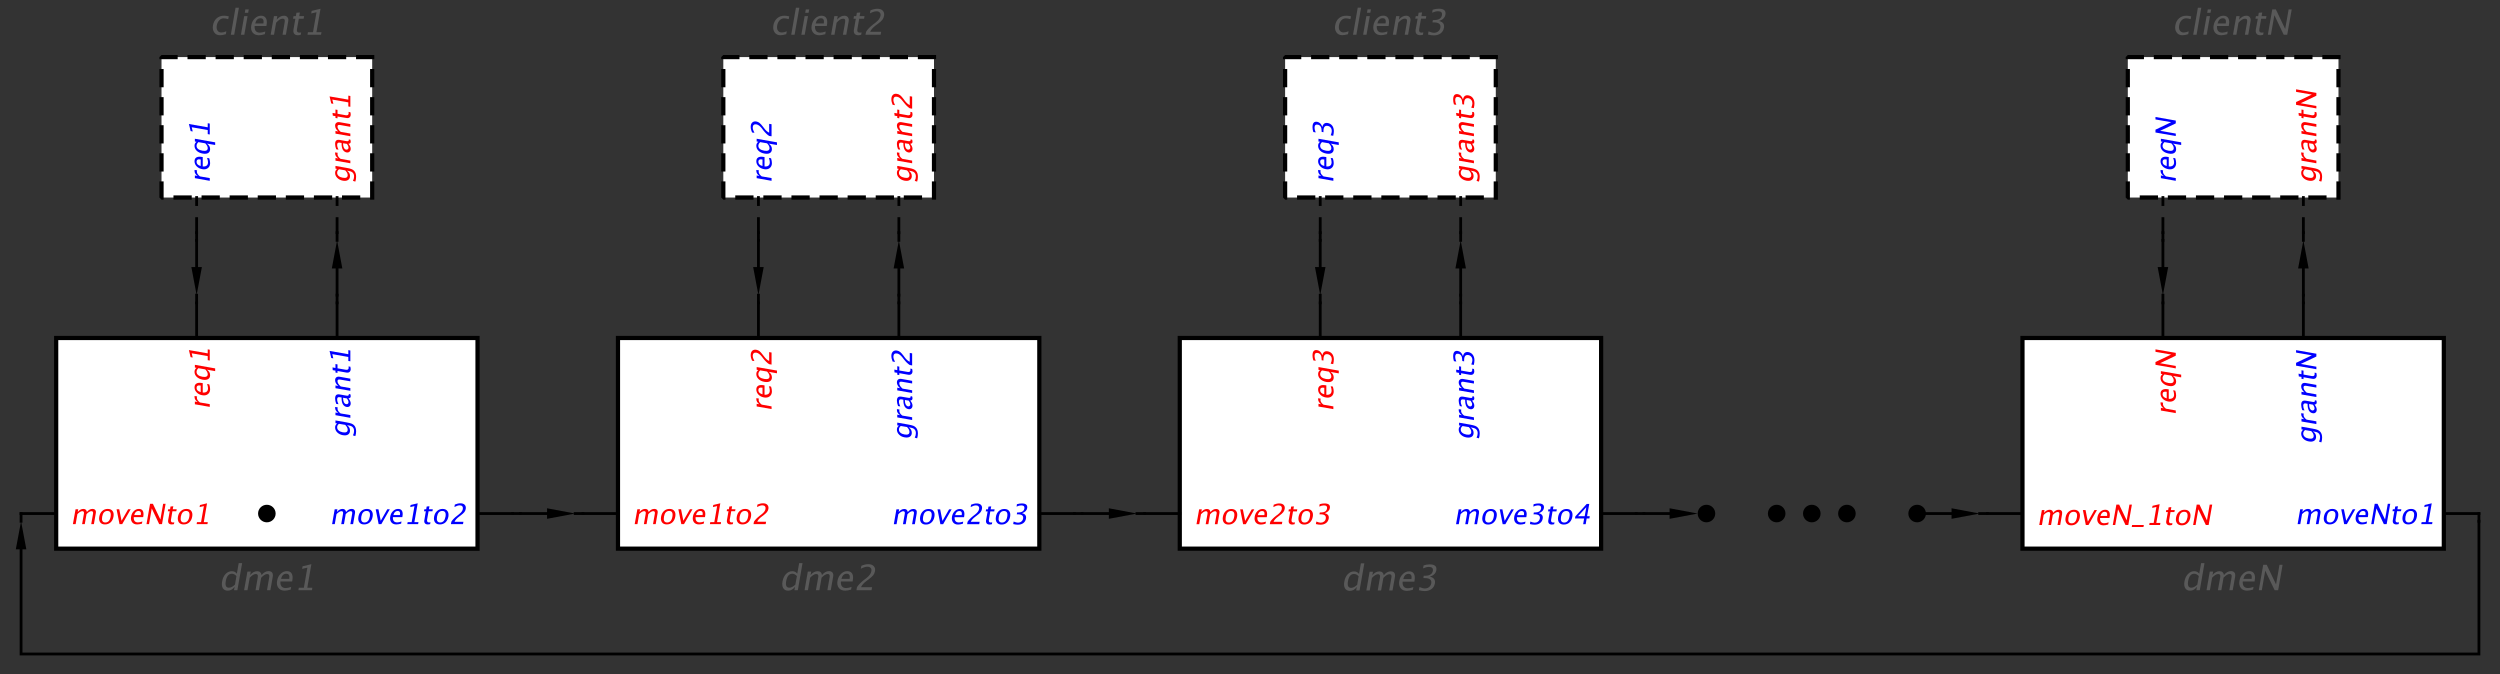 <?xml version="1.0" encoding="UTF-8"?>
<!DOCTYPE svg PUBLIC '-//W3C//DTD SVG 1.0//EN'
          'http://www.w3.org/TR/2001/REC-SVG-20010904/DTD/svg10.dtd'>
<svg color-interpolation="auto" color-rendering="auto" fill="black" fill-opacity="1" font-family="'Dialog'" font-size="12px" font-style="normal" font-weight="normal" height="100%" image-rendering="auto" shape-rendering="auto" stroke="black" stroke-dasharray="none" stroke-dashoffset="0" stroke-linecap="square" stroke-linejoin="miter" stroke-miterlimit="10" stroke-opacity="1" stroke-width="1" text-rendering="auto" width="100%" xmlns="http://www.w3.org/2000/svg" xmlns:xlink="http://www.w3.org/1999/xlink" viewBox="0 0 1780 480" preserveAspectRatio="xMidYMid slice"><rect x="0" y="0" width="1780" height="480" fill="#333333" stroke="none"/><!--Generated by the Batik Graphics2D SVG Generator--><defs id="genericDefs"
  /><g
  ><g fill="white" stroke="white" transform="scale(50,50) translate(21.3,14.313) matrix(1,0,0,1,-19,-7)"
    ><rect height="3" stroke="none" width="6" x="-1.5" y="-2.5"
      /><rect fill="none" height="3" stroke="black" stroke-width="0.06" width="6" x="-1.5" y="-2.5"
      /><line fill="none" stroke="black" stroke-width="0.04" x1="2.5" x2="2.5" y1="-3" y2="-2.5"
      /><line fill="none" stroke="black" stroke-width="0.04" x1="0.5" x2="0.5" y1="-3" y2="-2.5"
      /><line fill="none" stroke="black" stroke-width="0.04" x1="-2" x2="-1.5" y1="0" y2="0"
      /><line fill="none" stroke="black" stroke-width="0.04" x1="5" x2="4.5" y1="0" y2="0"
      /><path d="M-1.262 0.151 L-1.224 -0.061 L-1.186 -0.061 L-1.193 -0.022 Q-1.157 -0.066 -1.113 -0.066 Q-1.07 -0.066 -1.063 -0.022 Q-1.027 -0.066 -0.984 -0.066 Q-0.956 -0.066 -0.943 -0.05 Q-0.93 -0.033 -0.936 -0.004 L-0.963 0.151 L-1.001 0.151 L-0.975 0.002 Q-0.969 -0.034 -0.998 -0.034 Q-1.028 -0.034 -1.068 0.008 L-1.093 0.151 L-1.131 0.151 L-1.105 0.002 Q-1.099 -0.034 -1.128 -0.034 Q-1.157 -0.034 -1.198 0.008 L-1.223 0.151 L-1.262 0.151 ZM-0.806 0.155 Q-0.851 0.155 -0.873 0.125 Q-0.895 0.095 -0.886 0.044 Q-0.877 -0.007 -0.845 -0.036 Q-0.812 -0.066 -0.766 -0.066 Q-0.719 -0.066 -0.697 -0.036 Q-0.675 -0.007 -0.684 0.044 Q-0.693 0.096 -0.726 0.126 Q-0.758 0.155 -0.806 0.155 ZM-0.8 0.127 Q-0.739 0.127 -0.725 0.044 Q-0.711 -0.037 -0.771 -0.037 Q-0.831 -0.037 -0.845 0.044 Q-0.86 0.127 -0.8 0.127 ZM-0.598 0.151 L-0.64 -0.061 L-0.602 -0.061 L-0.569 0.103 L-0.475 -0.061 L-0.439 -0.061 L-0.56 0.151 L-0.598 0.151 ZM-0.279 0.144 Q-0.319 0.155 -0.347 0.155 Q-0.394 0.155 -0.418 0.124 Q-0.442 0.093 -0.433 0.044 Q-0.425 -0.005 -0.394 -0.035 Q-0.362 -0.066 -0.321 -0.066 Q-0.283 -0.066 -0.267 -0.039 Q-0.251 -0.012 -0.259 0.039 L-0.262 0.051 L-0.395 0.051 Q-0.4 0.126 -0.335 0.126 Q-0.311 0.126 -0.273 0.113 L-0.279 0.144 ZM-0.389 0.022 L-0.295 0.022 Q-0.285 -0.037 -0.329 -0.037 Q-0.373 -0.037 -0.389 0.022 ZM-0.214 0.151 L-0.163 -0.139 L-0.123 -0.139 L-0.016 0.085 L0.023 -0.139 L0.058 -0.139 L0.007 0.151 L-0.033 0.151 L-0.139 -0.073 L-0.178 0.151 L-0.214 0.151 ZM0.146 0.155 Q0.117 0.155 0.103 0.139 Q0.09 0.122 0.095 0.092 L0.117 -0.033 L0.09 -0.033 L0.095 -0.061 L0.122 -0.061 L0.128 -0.1 L0.168 -0.104 L0.16 -0.061 L0.216 -0.061 L0.211 -0.033 L0.155 -0.033 L0.135 0.085 Q0.127 0.127 0.163 0.127 Q0.171 0.127 0.182 0.124 L0.177 0.151 Q0.159 0.155 0.146 0.155 ZM0.315 0.155 Q0.269 0.155 0.247 0.125 Q0.226 0.095 0.234 0.044 Q0.243 -0.007 0.276 -0.036 Q0.308 -0.066 0.355 -0.066 Q0.402 -0.066 0.424 -0.036 Q0.446 -0.007 0.437 0.044 Q0.428 0.096 0.395 0.126 Q0.363 0.155 0.315 0.155 ZM0.32 0.127 Q0.382 0.127 0.396 0.044 Q0.41 -0.037 0.35 -0.037 Q0.29 -0.037 0.275 0.044 Q0.261 0.127 0.32 0.127 ZM0.5 0.151 L0.505 0.122 L0.563 0.122 L0.603 -0.106 L0.542 -0.092 L0.548 -0.122 L0.648 -0.146 L0.602 0.122 L0.659 0.122 L0.654 0.151 L0.5 0.151 Z" fill="red" stroke="none" stroke-width="0.04"
      /><path d="M2.429 0.151 L2.466 -0.061 L2.505 -0.061 L2.498 -0.022 Q2.533 -0.066 2.578 -0.066 Q2.62 -0.066 2.628 -0.022 Q2.663 -0.066 2.707 -0.066 Q2.735 -0.066 2.747 -0.05 Q2.76 -0.033 2.755 -0.004 L2.728 0.151 L2.689 0.151 L2.715 0.002 Q2.721 -0.034 2.693 -0.034 Q2.663 -0.034 2.623 0.008 L2.598 0.151 L2.559 0.151 L2.585 0.002 Q2.591 -0.034 2.562 -0.034 Q2.533 -0.034 2.492 0.008 L2.467 0.151 L2.429 0.151 ZM2.884 0.155 Q2.839 0.155 2.817 0.125 Q2.795 0.095 2.804 0.044 Q2.813 -0.007 2.845 -0.036 Q2.878 -0.066 2.925 -0.066 Q2.971 -0.066 2.993 -0.036 Q3.015 -0.007 3.006 0.044 Q2.997 0.096 2.965 0.126 Q2.932 0.155 2.884 0.155 ZM2.89 0.127 Q2.951 0.127 2.966 0.044 Q2.98 -0.037 2.92 -0.037 Q2.859 -0.037 2.845 0.044 Q2.831 0.127 2.89 0.127 ZM3.092 0.151 L3.05 -0.061 L3.089 -0.061 L3.122 0.103 L3.215 -0.061 L3.251 -0.061 L3.13 0.151 L3.092 0.151 ZM3.412 0.144 Q3.371 0.155 3.343 0.155 Q3.296 0.155 3.272 0.124 Q3.248 0.093 3.257 0.044 Q3.265 -0.005 3.297 -0.035 Q3.328 -0.066 3.369 -0.066 Q3.408 -0.066 3.424 -0.039 Q3.44 -0.012 3.431 0.039 L3.429 0.051 L3.295 0.051 Q3.29 0.126 3.356 0.126 Q3.38 0.126 3.417 0.113 L3.412 0.144 ZM3.302 0.022 L3.395 0.022 Q3.406 -0.037 3.362 -0.037 Q3.317 -0.037 3.302 0.022 ZM3.5 0.151 L3.505 0.122 L3.562 0.122 L3.602 -0.106 L3.542 -0.092 L3.547 -0.122 L3.648 -0.146 L3.601 0.122 L3.659 0.122 L3.654 0.151 L3.5 0.151 ZM3.794 0.155 Q3.764 0.155 3.751 0.139 Q3.737 0.122 3.743 0.092 L3.764 -0.033 L3.738 -0.033 L3.743 -0.061 L3.769 -0.061 L3.776 -0.1 L3.815 -0.104 L3.808 -0.061 L3.863 -0.061 L3.858 -0.033 L3.803 -0.033 L3.782 0.085 Q3.775 0.127 3.811 0.127 Q3.819 0.127 3.83 0.124 L3.825 0.151 Q3.807 0.155 3.794 0.155 ZM3.963 0.155 Q3.917 0.155 3.895 0.125 Q3.873 0.095 3.882 0.044 Q3.891 -0.007 3.924 -0.036 Q3.956 -0.066 4.003 -0.066 Q4.049 -0.066 4.071 -0.036 Q4.093 -0.007 4.085 0.044 Q4.075 0.096 4.043 0.126 Q4.01 0.155 3.963 0.155 ZM3.968 0.127 Q4.029 0.127 4.044 0.044 Q4.058 -0.037 3.998 -0.037 Q3.938 -0.037 3.923 0.044 Q3.909 0.127 3.968 0.127 ZM4.121 0.151 L4.127 0.117 Q4.15 0.077 4.21 0.031 L4.235 0.011 Q4.285 -0.027 4.291 -0.065 Q4.295 -0.089 4.283 -0.103 Q4.271 -0.117 4.246 -0.117 Q4.216 -0.117 4.171 -0.093 L4.177 -0.128 Q4.218 -0.146 4.256 -0.146 Q4.297 -0.146 4.318 -0.124 Q4.338 -0.102 4.332 -0.066 Q4.328 -0.04 4.312 -0.02 Q4.296 0 4.257 0.029 L4.24 0.042 Q4.187 0.081 4.173 0.117 L4.299 0.117 L4.293 0.151 L4.121 0.151 Z" fill="blue" stroke="none" stroke-width="0.04"
      /><path d="M1.103 2.76 L1.113 2.726 Q1.143 2.742 1.176 2.742 Q1.241 2.742 1.253 2.673 L1.259 2.64 Q1.23 2.684 1.181 2.684 Q1.143 2.684 1.125 2.656 Q1.108 2.629 1.116 2.582 Q1.125 2.533 1.155 2.503 Q1.186 2.472 1.227 2.472 Q1.262 2.472 1.283 2.501 L1.287 2.477 L1.326 2.477 L1.299 2.631 Q1.29 2.681 1.281 2.705 Q1.272 2.729 1.255 2.744 Q1.225 2.771 1.172 2.771 Q1.135 2.771 1.103 2.76 ZM1.263 2.616 L1.278 2.527 Q1.258 2.501 1.228 2.501 Q1.201 2.501 1.183 2.522 Q1.164 2.544 1.157 2.581 Q1.145 2.651 1.194 2.651 Q1.227 2.651 1.263 2.616 ZM1.363 2.689 L1.401 2.477 L1.439 2.477 L1.432 2.517 Q1.463 2.472 1.506 2.472 Q1.512 2.472 1.518 2.473 L1.512 2.509 Q1.503 2.506 1.495 2.506 Q1.459 2.506 1.426 2.549 L1.402 2.689 L1.363 2.689 ZM1.641 2.662 Q1.601 2.694 1.569 2.694 Q1.543 2.694 1.528 2.678 Q1.514 2.661 1.518 2.636 Q1.524 2.601 1.557 2.582 Q1.589 2.564 1.644 2.564 L1.653 2.564 L1.657 2.538 Q1.664 2.501 1.626 2.501 Q1.595 2.501 1.557 2.52 L1.562 2.488 Q1.604 2.472 1.638 2.472 Q1.673 2.472 1.688 2.488 Q1.702 2.504 1.696 2.538 L1.679 2.634 Q1.673 2.667 1.694 2.667 Q1.696 2.667 1.701 2.666 L1.7 2.688 Q1.686 2.694 1.67 2.694 Q1.643 2.694 1.641 2.662 ZM1.639 2.641 L1.649 2.586 L1.636 2.586 Q1.604 2.586 1.583 2.598 Q1.561 2.61 1.558 2.63 Q1.555 2.643 1.563 2.653 Q1.571 2.663 1.585 2.663 Q1.609 2.663 1.639 2.641 ZM1.748 2.689 L1.785 2.477 L1.824 2.477 L1.817 2.517 Q1.855 2.472 1.899 2.472 Q1.927 2.472 1.94 2.49 Q1.953 2.507 1.948 2.537 L1.921 2.689 L1.883 2.689 L1.907 2.549 Q1.912 2.526 1.906 2.515 Q1.901 2.506 1.885 2.506 Q1.85 2.506 1.81 2.552 L1.786 2.689 L1.748 2.689 ZM2.059 2.694 Q2.03 2.694 2.016 2.677 Q2.003 2.66 2.008 2.631 L2.03 2.506 L2.003 2.506 L2.008 2.477 L2.035 2.477 L2.042 2.438 L2.081 2.435 L2.073 2.477 L2.129 2.477 L2.124 2.506 L2.068 2.506 L2.048 2.623 Q2.041 2.665 2.076 2.665 Q2.084 2.665 2.095 2.663 L2.091 2.689 Q2.072 2.694 2.059 2.694 ZM2.168 2.689 L2.173 2.66 L2.23 2.66 L2.27 2.432 L2.21 2.446 L2.215 2.417 L2.316 2.393 L2.269 2.66 L2.327 2.66 L2.322 2.689 L2.168 2.689 Z" fill="blue" stroke="none" stroke-width="0.04" transform="matrix(0,-1,1,0,0,0)"
      /><path d="M1.519 0.687 L1.556 0.475 L1.595 0.475 L1.588 0.514 Q1.618 0.47 1.662 0.47 Q1.668 0.47 1.674 0.471 L1.668 0.507 Q1.659 0.503 1.651 0.503 Q1.614 0.503 1.582 0.547 L1.558 0.687 L1.519 0.687 ZM1.839 0.68 Q1.799 0.692 1.771 0.692 Q1.724 0.692 1.7 0.66 Q1.676 0.629 1.685 0.58 Q1.693 0.531 1.725 0.501 Q1.756 0.47 1.797 0.47 Q1.835 0.47 1.851 0.497 Q1.868 0.524 1.859 0.575 L1.857 0.587 L1.723 0.587 Q1.718 0.662 1.784 0.662 Q1.808 0.662 1.845 0.649 L1.839 0.68 ZM1.73 0.558 L1.823 0.558 Q1.833 0.499 1.789 0.499 Q1.745 0.499 1.73 0.558 ZM2.028 0.764 L2.049 0.647 Q2.018 0.692 1.97 0.692 Q1.932 0.692 1.915 0.664 Q1.898 0.636 1.906 0.587 Q1.916 0.534 1.946 0.502 Q1.977 0.47 2.017 0.47 Q2.055 0.47 2.075 0.499 L2.079 0.475 L2.118 0.475 L2.067 0.764 L2.028 0.764 ZM2.07 0.525 Q2.045 0.499 2.018 0.499 Q1.963 0.499 1.948 0.583 Q1.935 0.658 1.984 0.658 Q2.016 0.658 2.053 0.623 L2.07 0.525 ZM2.179 0.687 L2.184 0.658 L2.242 0.658 L2.282 0.43 L2.222 0.444 L2.227 0.414 L2.328 0.39 L2.281 0.658 L2.338 0.658 L2.333 0.687 L2.179 0.687 Z" fill="red" stroke="none" stroke-width="0.04" transform="matrix(0,-1,1,0,0,0)"
    /></g
    ><g fill="rgb(89,89,89)" font-family="sans-serif" font-size="0.5px" font-style="italic" stroke="rgb(89,89,89)" stroke-width="0.04" transform="matrix(50,0,0,50,115,365.644)"
    ><path d="M1.032 1.092 L1.041 1.042 Q1.002 1.098 0.943 1.098 Q0.895 1.098 0.873 1.063 Q0.852 1.028 0.863 0.967 Q0.874 0.901 0.912 0.861 Q0.95 0.821 1.001 0.821 Q1.048 0.821 1.073 0.857 L1.099 0.706 L1.148 0.706 L1.08 1.092 L1.032 1.092 ZM1.067 0.89 Q1.036 0.857 1.002 0.857 Q0.933 0.857 0.915 0.963 Q0.898 1.056 0.96 1.056 Q1 1.056 1.046 1.012 L1.067 0.89 ZM1.176 1.092 L1.223 0.827 L1.271 0.827 L1.262 0.876 Q1.307 0.821 1.362 0.821 Q1.415 0.821 1.425 0.876 Q1.469 0.82 1.524 0.82 Q1.559 0.82 1.575 0.841 Q1.59 0.862 1.584 0.899 L1.55 1.092 L1.502 1.092 L1.534 0.906 Q1.542 0.861 1.506 0.861 Q1.469 0.861 1.419 0.914 L1.387 1.092 L1.339 1.092 L1.371 0.906 Q1.379 0.861 1.343 0.861 Q1.306 0.861 1.256 0.914 L1.224 1.092 L1.176 1.092 ZM1.839 1.083 Q1.788 1.098 1.754 1.098 Q1.695 1.098 1.665 1.059 Q1.635 1.02 1.646 0.958 Q1.656 0.897 1.696 0.859 Q1.735 0.82 1.786 0.82 Q1.834 0.82 1.854 0.855 Q1.874 0.889 1.863 0.952 L1.86 0.967 L1.693 0.967 Q1.687 1.061 1.769 1.061 Q1.799 1.061 1.846 1.045 L1.839 1.083 ZM1.702 0.93 L1.819 0.93 Q1.832 0.857 1.776 0.857 Q1.721 0.857 1.702 0.93 ZM1.949 1.092 L1.955 1.056 L2.027 1.056 L2.077 0.77 L2.002 0.788 L2.009 0.751 L2.134 0.721 L2.076 1.056 L2.148 1.056 L2.142 1.092 L1.949 1.092 Z" stroke="none"
    /></g
    ><g fill="white" font-family="sans-serif" font-size="0.5px" font-style="italic" stroke="white" stroke-width="0.04" transform="matrix(50,0,0,50,515,365.644)"
    ><rect height="3" stroke="none" width="6" x="-1.5" y="-2.5"
      /><rect fill="none" height="3" stroke="black" stroke-width="0.06" width="6" x="-1.5" y="-2.5"
      /><line fill="none" stroke="black" x1="2.5" x2="2.5" y1="-3" y2="-2.5"
      /><line fill="none" stroke="black" x1="0.5" x2="0.5" y1="-3" y2="-2.5"
      /><line fill="none" stroke="black" x1="-2" x2="-1.5" y1="0" y2="0"
      /><line fill="none" stroke="black" x1="5" x2="4.5" y1="0" y2="0"
      /><path d="M-1.262 0.151 L-1.224 -0.061 L-1.186 -0.061 L-1.193 -0.022 Q-1.157 -0.066 -1.113 -0.066 Q-1.07 -0.066 -1.063 -0.022 Q-1.027 -0.066 -0.984 -0.066 Q-0.956 -0.066 -0.943 -0.05 Q-0.93 -0.033 -0.936 -0.004 L-0.963 0.151 L-1.001 0.151 L-0.975 0.002 Q-0.969 -0.034 -0.998 -0.034 Q-1.028 -0.034 -1.068 0.008 L-1.093 0.151 L-1.131 0.151 L-1.105 0.002 Q-1.099 -0.034 -1.128 -0.034 Q-1.157 -0.034 -1.198 0.008 L-1.223 0.151 L-1.262 0.151 ZM-0.806 0.155 Q-0.851 0.155 -0.873 0.125 Q-0.895 0.095 -0.886 0.044 Q-0.877 -0.007 -0.845 -0.036 Q-0.812 -0.066 -0.766 -0.066 Q-0.719 -0.066 -0.697 -0.036 Q-0.675 -0.007 -0.684 0.044 Q-0.693 0.096 -0.726 0.126 Q-0.758 0.155 -0.806 0.155 ZM-0.8 0.127 Q-0.739 0.127 -0.725 0.044 Q-0.711 -0.037 -0.771 -0.037 Q-0.831 -0.037 -0.845 0.044 Q-0.86 0.127 -0.8 0.127 ZM-0.598 0.151 L-0.64 -0.061 L-0.602 -0.061 L-0.569 0.103 L-0.475 -0.061 L-0.439 -0.061 L-0.56 0.151 L-0.598 0.151 ZM-0.279 0.144 Q-0.319 0.155 -0.347 0.155 Q-0.394 0.155 -0.418 0.124 Q-0.442 0.093 -0.433 0.044 Q-0.425 -0.005 -0.394 -0.035 Q-0.362 -0.066 -0.321 -0.066 Q-0.283 -0.066 -0.267 -0.039 Q-0.251 -0.012 -0.259 0.039 L-0.262 0.051 L-0.395 0.051 Q-0.4 0.126 -0.335 0.126 Q-0.311 0.126 -0.273 0.113 L-0.279 0.144 ZM-0.389 0.022 L-0.295 0.022 Q-0.285 -0.037 -0.329 -0.037 Q-0.373 -0.037 -0.389 0.022 ZM-0.191 0.151 L-0.186 0.122 L-0.128 0.122 L-0.088 -0.106 L-0.148 -0.092 L-0.143 -0.122 L-0.043 -0.146 L-0.089 0.122 L-0.032 0.122 L-0.036 0.151 L-0.191 0.151 ZM0.103 0.155 Q0.074 0.155 0.06 0.139 Q0.047 0.122 0.052 0.092 L0.074 -0.033 L0.048 -0.033 L0.053 -0.061 L0.079 -0.061 L0.086 -0.1 L0.125 -0.104 L0.118 -0.061 L0.173 -0.061 L0.168 -0.033 L0.113 -0.033 L0.092 0.085 Q0.085 0.127 0.121 0.127 Q0.128 0.127 0.14 0.124 L0.135 0.151 Q0.116 0.155 0.103 0.155 ZM0.272 0.155 Q0.227 0.155 0.205 0.125 Q0.183 0.095 0.192 0.044 Q0.201 -0.007 0.233 -0.036 Q0.266 -0.066 0.312 -0.066 Q0.359 -0.066 0.381 -0.036 Q0.403 -0.007 0.394 0.044 Q0.385 0.096 0.353 0.126 Q0.32 0.155 0.272 0.155 ZM0.278 0.127 Q0.339 0.127 0.353 0.044 Q0.368 -0.037 0.307 -0.037 Q0.247 -0.037 0.233 0.044 Q0.218 0.127 0.278 0.127 ZM0.43 0.151 L0.436 0.117 Q0.46 0.077 0.519 0.031 L0.545 0.011 Q0.594 -0.027 0.601 -0.065 Q0.605 -0.089 0.593 -0.103 Q0.581 -0.117 0.555 -0.117 Q0.525 -0.117 0.48 -0.093 L0.486 -0.128 Q0.528 -0.146 0.566 -0.146 Q0.607 -0.146 0.627 -0.124 Q0.648 -0.102 0.642 -0.066 Q0.637 -0.04 0.621 -0.02 Q0.605 0 0.567 0.029 L0.549 0.042 Q0.496 0.081 0.483 0.117 L0.609 0.117 L0.603 0.151 L0.43 0.151 Z" fill="red" stroke="none"
      /><path d="M2.428 0.152 L2.465 -0.06 L2.504 -0.06 L2.497 -0.021 Q2.533 -0.065 2.577 -0.065 Q2.619 -0.065 2.627 -0.021 Q2.662 -0.065 2.706 -0.065 Q2.734 -0.065 2.747 -0.049 Q2.759 -0.032 2.754 -0.003 L2.727 0.152 L2.688 0.152 L2.714 0.004 Q2.721 -0.033 2.692 -0.033 Q2.662 -0.033 2.622 0.01 L2.597 0.152 L2.558 0.152 L2.584 0.004 Q2.591 -0.033 2.561 -0.033 Q2.532 -0.033 2.492 0.01 L2.467 0.152 L2.428 0.152 ZM2.884 0.157 Q2.838 0.157 2.816 0.127 Q2.795 0.096 2.803 0.046 Q2.812 -0.005 2.845 -0.035 Q2.877 -0.065 2.924 -0.065 Q2.971 -0.065 2.993 -0.035 Q3.015 -0.005 3.006 0.045 Q2.997 0.097 2.964 0.127 Q2.932 0.157 2.884 0.157 ZM2.889 0.128 Q2.951 0.128 2.965 0.045 Q2.979 -0.036 2.919 -0.036 Q2.859 -0.036 2.845 0.046 Q2.83 0.128 2.889 0.128 ZM3.091 0.152 L3.05 -0.06 L3.088 -0.06 L3.121 0.105 L3.215 -0.06 L3.251 -0.06 L3.13 0.152 L3.091 0.152 ZM3.411 0.145 Q3.37 0.157 3.343 0.157 Q3.296 0.157 3.272 0.126 Q3.248 0.094 3.256 0.045 Q3.265 -0.004 3.296 -0.034 Q3.328 -0.065 3.368 -0.065 Q3.407 -0.065 3.423 -0.038 Q3.439 -0.011 3.43 0.04 L3.428 0.052 L3.294 0.052 Q3.289 0.127 3.355 0.127 Q3.379 0.127 3.416 0.115 L3.411 0.145 ZM3.301 0.023 L3.395 0.023 Q3.405 -0.036 3.361 -0.036 Q3.317 -0.036 3.301 0.023 ZM3.472 0.152 L3.478 0.118 Q3.502 0.079 3.561 0.032 L3.586 0.013 Q3.636 -0.026 3.642 -0.064 Q3.647 -0.088 3.634 -0.102 Q3.622 -0.116 3.597 -0.116 Q3.567 -0.116 3.522 -0.092 L3.528 -0.126 Q3.57 -0.144 3.607 -0.144 Q3.648 -0.144 3.669 -0.123 Q3.69 -0.101 3.683 -0.065 Q3.679 -0.039 3.663 -0.019 Q3.647 0.002 3.608 0.03 L3.591 0.043 Q3.538 0.082 3.524 0.118 L3.65 0.118 L3.644 0.152 L3.472 0.152 ZM3.793 0.157 Q3.764 0.157 3.75 0.14 Q3.737 0.123 3.742 0.093 L3.764 -0.031 L3.737 -0.031 L3.742 -0.06 L3.769 -0.06 L3.776 -0.099 L3.815 -0.102 L3.807 -0.06 L3.863 -0.06 L3.858 -0.031 L3.802 -0.031 L3.782 0.086 Q3.774 0.128 3.81 0.128 Q3.818 0.128 3.829 0.125 L3.825 0.152 Q3.806 0.157 3.793 0.157 ZM3.962 0.157 Q3.916 0.157 3.895 0.127 Q3.873 0.096 3.882 0.046 Q3.89 -0.005 3.923 -0.035 Q3.955 -0.065 4.002 -0.065 Q4.049 -0.065 4.071 -0.035 Q4.093 -0.005 4.084 0.045 Q4.075 0.097 4.042 0.127 Q4.01 0.157 3.962 0.157 ZM3.968 0.128 Q4.029 0.128 4.043 0.045 Q4.057 -0.036 3.997 -0.036 Q3.937 -0.036 3.923 0.046 Q3.908 0.128 3.968 0.128 ZM4.128 0.15 L4.134 0.114 Q4.173 0.13 4.197 0.13 Q4.224 0.13 4.244 0.114 Q4.264 0.098 4.269 0.072 Q4.28 0.011 4.194 0.011 L4.179 0.011 L4.184 -0.015 L4.197 -0.015 Q4.277 -0.015 4.287 -0.071 Q4.295 -0.116 4.242 -0.116 Q4.213 -0.116 4.176 -0.099 L4.181 -0.133 Q4.218 -0.144 4.25 -0.144 Q4.338 -0.144 4.327 -0.077 Q4.318 -0.027 4.254 -0.005 Q4.321 0.011 4.31 0.072 Q4.303 0.113 4.272 0.136 Q4.241 0.159 4.194 0.159 Q4.167 0.159 4.128 0.15 Z" fill="blue" stroke="none"
      /><path d="M1.071 2.76 L1.081 2.726 Q1.112 2.742 1.145 2.742 Q1.21 2.742 1.222 2.673 L1.228 2.64 Q1.198 2.684 1.15 2.684 Q1.112 2.684 1.094 2.656 Q1.077 2.629 1.085 2.582 Q1.093 2.533 1.124 2.503 Q1.155 2.472 1.196 2.472 Q1.231 2.472 1.252 2.501 L1.256 2.477 L1.295 2.477 L1.268 2.631 Q1.259 2.681 1.25 2.705 Q1.24 2.729 1.223 2.744 Q1.193 2.771 1.14 2.771 Q1.103 2.771 1.071 2.76 ZM1.232 2.616 L1.247 2.527 Q1.226 2.501 1.196 2.501 Q1.17 2.501 1.151 2.522 Q1.132 2.544 1.126 2.581 Q1.114 2.651 1.163 2.651 Q1.196 2.651 1.232 2.616 ZM1.332 2.689 L1.369 2.477 L1.408 2.477 L1.401 2.517 Q1.431 2.472 1.475 2.472 Q1.481 2.472 1.487 2.473 L1.481 2.509 Q1.471 2.506 1.464 2.506 Q1.427 2.506 1.395 2.549 L1.371 2.689 L1.332 2.689 ZM1.61 2.662 Q1.57 2.694 1.538 2.694 Q1.511 2.694 1.497 2.678 Q1.482 2.661 1.487 2.636 Q1.493 2.601 1.525 2.582 Q1.558 2.564 1.612 2.564 L1.621 2.564 L1.626 2.538 Q1.632 2.501 1.595 2.501 Q1.564 2.501 1.525 2.52 L1.531 2.488 Q1.573 2.472 1.607 2.472 Q1.642 2.472 1.656 2.488 Q1.67 2.504 1.664 2.538 L1.648 2.634 Q1.642 2.667 1.662 2.667 Q1.665 2.667 1.67 2.666 L1.669 2.688 Q1.655 2.694 1.639 2.694 Q1.612 2.694 1.61 2.662 ZM1.608 2.641 L1.617 2.586 L1.605 2.586 Q1.573 2.586 1.551 2.598 Q1.53 2.61 1.526 2.63 Q1.524 2.643 1.532 2.653 Q1.54 2.663 1.554 2.663 Q1.578 2.663 1.608 2.641 ZM1.717 2.689 L1.754 2.477 L1.792 2.477 L1.785 2.517 Q1.824 2.472 1.868 2.472 Q1.895 2.472 1.909 2.49 Q1.922 2.507 1.917 2.537 L1.89 2.689 L1.852 2.689 L1.876 2.549 Q1.88 2.526 1.875 2.515 Q1.87 2.506 1.854 2.506 Q1.819 2.506 1.779 2.552 L1.755 2.689 L1.717 2.689 ZM2.028 2.694 Q1.998 2.694 1.985 2.677 Q1.972 2.66 1.977 2.631 L1.999 2.506 L1.972 2.506 L1.977 2.477 L2.004 2.477 L2.01 2.438 L2.05 2.435 L2.042 2.477 L2.098 2.477 L2.092 2.506 L2.037 2.506 L2.017 2.623 Q2.009 2.665 2.045 2.665 Q2.053 2.665 2.064 2.663 L2.059 2.689 Q2.041 2.694 2.028 2.694 ZM2.109 2.689 L2.115 2.655 Q2.139 2.616 2.198 2.57 L2.224 2.55 Q2.273 2.511 2.28 2.474 Q2.284 2.449 2.272 2.436 Q2.26 2.422 2.234 2.422 Q2.204 2.422 2.159 2.445 L2.165 2.411 Q2.207 2.393 2.245 2.393 Q2.285 2.393 2.306 2.415 Q2.327 2.437 2.321 2.473 Q2.316 2.499 2.3 2.519 Q2.284 2.539 2.245 2.568 L2.228 2.58 Q2.175 2.619 2.162 2.655 L2.287 2.655 L2.281 2.689 L2.109 2.689 Z" fill="blue" stroke="none" transform="matrix(0,-1,1,0,0,0)"
      /><path d="M1.488 0.687 L1.525 0.475 L1.563 0.475 L1.556 0.514 Q1.587 0.47 1.631 0.47 Q1.637 0.47 1.643 0.471 L1.637 0.507 Q1.627 0.503 1.619 0.503 Q1.583 0.503 1.551 0.547 L1.526 0.687 L1.488 0.687 ZM1.808 0.68 Q1.768 0.692 1.74 0.692 Q1.693 0.692 1.669 0.66 Q1.645 0.629 1.653 0.58 Q1.662 0.531 1.693 0.501 Q1.725 0.47 1.766 0.47 Q1.804 0.47 1.82 0.497 Q1.836 0.524 1.827 0.575 L1.825 0.587 L1.692 0.587 Q1.687 0.662 1.752 0.662 Q1.776 0.662 1.813 0.649 L1.808 0.68 ZM1.698 0.558 L1.792 0.558 Q1.802 0.499 1.758 0.499 Q1.714 0.499 1.698 0.558 ZM1.997 0.764 L2.018 0.647 Q1.986 0.692 1.939 0.692 Q1.901 0.692 1.884 0.664 Q1.867 0.636 1.875 0.587 Q1.884 0.534 1.915 0.502 Q1.945 0.47 1.986 0.47 Q2.024 0.47 2.043 0.499 L2.048 0.475 L2.086 0.475 L2.036 0.764 L1.997 0.764 ZM2.039 0.525 Q2.014 0.499 1.987 0.499 Q1.931 0.499 1.917 0.583 Q1.904 0.658 1.953 0.658 Q1.985 0.658 2.022 0.623 L2.039 0.525 ZM2.121 0.687 L2.127 0.653 Q2.15 0.614 2.21 0.567 L2.235 0.548 Q2.284 0.509 2.291 0.471 Q2.295 0.447 2.283 0.433 Q2.271 0.419 2.246 0.419 Q2.216 0.419 2.171 0.443 L2.177 0.409 Q2.218 0.39 2.256 0.39 Q2.297 0.39 2.318 0.412 Q2.338 0.434 2.332 0.47 Q2.328 0.496 2.312 0.516 Q2.296 0.536 2.257 0.565 L2.24 0.578 Q2.187 0.617 2.173 0.653 L2.299 0.653 L2.293 0.687 L2.121 0.687 Z" fill="red" stroke="none" transform="matrix(0,-1,1,0,0,0)"
    /></g
    ><g fill="rgb(89,89,89)" font-family="sans-serif" font-size="0.5px" font-style="italic" stroke="rgb(89,89,89)" stroke-width="0.04" transform="matrix(50,0,0,50,515,365.644)"
    ><path d="M1.012 1.092 L1.021 1.042 Q0.982 1.098 0.923 1.098 Q0.875 1.098 0.854 1.063 Q0.832 1.028 0.843 0.967 Q0.855 0.901 0.893 0.861 Q0.931 0.821 0.982 0.821 Q1.029 0.821 1.053 0.857 L1.08 0.706 L1.128 0.706 L1.061 1.092 L1.012 1.092 ZM1.048 0.89 Q1.016 0.857 0.983 0.857 Q0.914 0.857 0.895 0.963 Q0.879 1.056 0.94 1.056 Q0.98 1.056 1.026 1.012 L1.048 0.89 ZM1.157 1.092 L1.203 0.827 L1.251 0.827 L1.243 0.876 Q1.288 0.821 1.343 0.821 Q1.396 0.821 1.405 0.876 Q1.45 0.82 1.504 0.82 Q1.539 0.82 1.555 0.841 Q1.571 0.862 1.564 0.899 L1.53 1.092 L1.482 1.092 L1.514 0.906 Q1.522 0.861 1.487 0.861 Q1.449 0.861 1.399 0.914 L1.368 1.092 L1.319 1.092 L1.352 0.906 Q1.36 0.861 1.323 0.861 Q1.287 0.861 1.236 0.914 L1.205 1.092 L1.157 1.092 ZM1.819 1.083 Q1.769 1.098 1.734 1.098 Q1.676 1.098 1.645 1.059 Q1.615 1.02 1.626 0.958 Q1.637 0.897 1.676 0.859 Q1.715 0.82 1.766 0.82 Q1.814 0.82 1.835 0.855 Q1.855 0.889 1.844 0.952 L1.841 0.967 L1.674 0.967 Q1.668 1.061 1.75 1.061 Q1.78 1.061 1.826 1.045 L1.819 1.083 ZM1.682 0.93 L1.799 0.93 Q1.812 0.857 1.757 0.857 Q1.701 0.857 1.682 0.93 ZM1.896 1.092 L1.903 1.049 Q1.933 1 2.007 0.942 L2.039 0.918 Q2.1 0.87 2.108 0.822 Q2.114 0.792 2.099 0.775 Q2.083 0.757 2.052 0.757 Q2.014 0.757 1.958 0.786 L1.966 0.744 Q2.018 0.721 2.065 0.721 Q2.116 0.721 2.142 0.749 Q2.168 0.776 2.16 0.821 Q2.154 0.854 2.134 0.879 Q2.114 0.904 2.066 0.94 L2.044 0.956 Q1.978 1.005 1.961 1.049 L2.118 1.049 L2.111 1.092 L1.896 1.092 Z" stroke="none"
    /></g
    ><g fill="white" font-family="sans-serif" font-size="0.5px" font-style="italic" stroke="white" stroke-width="0.04" transform="matrix(50,0,0,50,915,365.644)"
    ><rect height="3" stroke="none" width="6" x="-1.5" y="-2.5"
      /><rect fill="none" height="3" stroke="black" stroke-width="0.06" width="6" x="-1.5" y="-2.5"
      /><line fill="none" stroke="black" x1="2.5" x2="2.5" y1="-3" y2="-2.5"
      /><line fill="none" stroke="black" x1="0.5" x2="0.5" y1="-3" y2="-2.5"
      /><line fill="none" stroke="black" x1="-2" x2="-1.5" y1="0" y2="0"
      /><line fill="none" stroke="black" x1="5" x2="4.5" y1="0" y2="0"
      /><path d="M-1.262 0.152 L-1.224 -0.06 L-1.186 -0.06 L-1.193 -0.021 Q-1.157 -0.065 -1.113 -0.065 Q-1.07 -0.065 -1.063 -0.021 Q-1.027 -0.065 -0.984 -0.065 Q-0.956 -0.065 -0.943 -0.049 Q-0.93 -0.032 -0.936 -0.003 L-0.963 0.152 L-1.001 0.152 L-0.975 0.004 Q-0.969 -0.033 -0.998 -0.033 Q-1.028 -0.033 -1.068 0.01 L-1.093 0.152 L-1.131 0.152 L-1.105 0.004 Q-1.099 -0.033 -1.128 -0.033 Q-1.157 -0.033 -1.198 0.01 L-1.223 0.152 L-1.262 0.152 ZM-0.806 0.157 Q-0.851 0.157 -0.873 0.127 Q-0.895 0.096 -0.886 0.046 Q-0.877 -0.005 -0.845 -0.035 Q-0.812 -0.065 -0.766 -0.065 Q-0.719 -0.065 -0.697 -0.035 Q-0.675 -0.005 -0.684 0.045 Q-0.693 0.097 -0.726 0.127 Q-0.758 0.157 -0.806 0.157 ZM-0.8 0.128 Q-0.739 0.128 -0.725 0.045 Q-0.711 -0.036 -0.771 -0.036 Q-0.831 -0.036 -0.845 0.046 Q-0.86 0.128 -0.8 0.128 ZM-0.598 0.152 L-0.64 -0.06 L-0.602 -0.06 L-0.569 0.105 L-0.475 -0.06 L-0.439 -0.06 L-0.56 0.152 L-0.598 0.152 ZM-0.279 0.145 Q-0.319 0.157 -0.347 0.157 Q-0.394 0.157 -0.418 0.126 Q-0.442 0.094 -0.433 0.045 Q-0.425 -0.004 -0.394 -0.034 Q-0.362 -0.065 -0.321 -0.065 Q-0.283 -0.065 -0.267 -0.038 Q-0.251 -0.011 -0.259 0.04 L-0.262 0.052 L-0.395 0.052 Q-0.4 0.127 -0.335 0.127 Q-0.311 0.127 -0.273 0.115 L-0.279 0.145 ZM-0.389 0.023 L-0.295 0.023 Q-0.285 -0.036 -0.329 -0.036 Q-0.373 -0.036 -0.389 0.023 ZM-0.218 0.152 L-0.212 0.118 Q-0.188 0.079 -0.129 0.032 L-0.103 0.013 Q-0.054 -0.026 -0.047 -0.064 Q-0.043 -0.088 -0.055 -0.102 Q-0.068 -0.116 -0.093 -0.116 Q-0.123 -0.116 -0.168 -0.092 L-0.162 -0.126 Q-0.12 -0.144 -0.082 -0.144 Q-0.042 -0.144 -0.021 -0.123 Q-0 -0.101 -0.006 -0.065 Q-0.011 -0.039 -0.027 -0.019 Q-0.043 0.002 -0.082 0.03 L-0.099 0.043 Q-0.152 0.082 -0.165 0.118 L-0.04 0.118 L-0.046 0.152 L-0.218 0.152 ZM0.103 0.157 Q0.074 0.157 0.06 0.14 Q0.047 0.123 0.052 0.093 L0.074 -0.031 L0.048 -0.031 L0.053 -0.06 L0.079 -0.06 L0.086 -0.099 L0.125 -0.102 L0.118 -0.06 L0.173 -0.06 L0.168 -0.031 L0.113 -0.031 L0.092 0.086 Q0.085 0.128 0.121 0.128 Q0.128 0.128 0.14 0.125 L0.135 0.152 Q0.116 0.157 0.103 0.157 ZM0.272 0.157 Q0.227 0.157 0.205 0.127 Q0.183 0.096 0.192 0.046 Q0.201 -0.005 0.233 -0.035 Q0.266 -0.065 0.312 -0.065 Q0.359 -0.065 0.381 -0.035 Q0.403 -0.005 0.394 0.045 Q0.385 0.097 0.353 0.127 Q0.32 0.157 0.272 0.157 ZM0.278 0.128 Q0.339 0.128 0.353 0.045 Q0.368 -0.036 0.307 -0.036 Q0.247 -0.036 0.233 0.046 Q0.218 0.128 0.278 0.128 ZM0.438 0.15 L0.445 0.114 Q0.483 0.13 0.507 0.13 Q0.534 0.13 0.555 0.114 Q0.575 0.098 0.579 0.072 Q0.59 0.011 0.504 0.011 L0.489 0.011 L0.494 -0.015 L0.507 -0.015 Q0.587 -0.015 0.597 -0.071 Q0.605 -0.116 0.552 -0.116 Q0.523 -0.116 0.486 -0.099 L0.492 -0.133 Q0.528 -0.144 0.56 -0.144 Q0.649 -0.144 0.637 -0.077 Q0.628 -0.027 0.564 -0.005 Q0.631 0.011 0.621 0.072 Q0.613 0.113 0.582 0.136 Q0.551 0.159 0.504 0.159 Q0.477 0.159 0.438 0.15 Z" fill="red" stroke="none"
      /><path d="M2.434 0.152 L2.472 -0.06 L2.51 -0.06 L2.503 -0.021 Q2.539 -0.065 2.583 -0.065 Q2.626 -0.065 2.633 -0.021 Q2.669 -0.065 2.712 -0.065 Q2.74 -0.065 2.753 -0.049 Q2.765 -0.032 2.76 -0.003 L2.733 0.152 L2.695 0.152 L2.721 0.004 Q2.727 -0.033 2.698 -0.033 Q2.668 -0.033 2.628 0.01 L2.603 0.152 L2.565 0.152 L2.591 0.004 Q2.597 -0.033 2.568 -0.033 Q2.538 -0.033 2.498 0.01 L2.473 0.152 L2.434 0.152 ZM2.89 0.157 Q2.845 0.157 2.823 0.127 Q2.801 0.096 2.81 0.046 Q2.819 -0.005 2.851 -0.035 Q2.884 -0.065 2.93 -0.065 Q2.977 -0.065 2.999 -0.035 Q3.021 -0.005 3.012 0.045 Q3.003 0.097 2.97 0.127 Q2.938 0.157 2.89 0.157 ZM2.896 0.128 Q2.957 0.128 2.971 0.045 Q2.986 -0.036 2.925 -0.036 Q2.865 -0.036 2.851 0.046 Q2.836 0.128 2.896 0.128 ZM3.098 0.152 L3.056 -0.06 L3.094 -0.06 L3.127 0.105 L3.221 -0.06 L3.257 -0.06 L3.136 0.152 L3.098 0.152 ZM3.417 0.145 Q3.377 0.157 3.349 0.157 Q3.302 0.157 3.278 0.126 Q3.254 0.094 3.263 0.045 Q3.271 -0.004 3.303 -0.034 Q3.334 -0.065 3.375 -0.065 Q3.413 -0.065 3.429 -0.038 Q3.446 -0.011 3.437 0.04 L3.434 0.052 L3.301 0.052 Q3.296 0.127 3.361 0.127 Q3.385 0.127 3.423 0.115 L3.417 0.145 ZM3.307 0.023 L3.401 0.023 Q3.411 -0.036 3.367 -0.036 Q3.323 -0.036 3.307 0.023 ZM3.486 0.15 L3.492 0.114 Q3.531 0.13 3.555 0.13 Q3.582 0.13 3.602 0.114 Q3.622 0.098 3.627 0.072 Q3.638 0.011 3.552 0.011 L3.537 0.011 L3.542 -0.015 L3.555 -0.015 Q3.635 -0.015 3.645 -0.071 Q3.653 -0.116 3.6 -0.116 Q3.571 -0.116 3.534 -0.099 L3.539 -0.133 Q3.576 -0.144 3.608 -0.144 Q3.696 -0.144 3.685 -0.077 Q3.676 -0.027 3.612 -0.005 Q3.679 0.011 3.668 0.072 Q3.661 0.113 3.63 0.136 Q3.599 0.159 3.552 0.159 Q3.525 0.159 3.486 0.15 ZM3.799 0.157 Q3.77 0.157 3.756 0.14 Q3.743 0.123 3.748 0.093 L3.77 -0.031 L3.744 -0.031 L3.749 -0.06 L3.775 -0.06 L3.782 -0.099 L3.821 -0.102 L3.814 -0.06 L3.869 -0.06 L3.864 -0.031 L3.808 -0.031 L3.788 0.086 Q3.781 0.128 3.817 0.128 Q3.824 0.128 3.836 0.125 L3.831 0.152 Q3.812 0.157 3.799 0.157 ZM3.968 0.157 Q3.923 0.157 3.901 0.127 Q3.879 0.096 3.888 0.046 Q3.897 -0.005 3.929 -0.035 Q3.962 -0.065 4.008 -0.065 Q4.055 -0.065 4.077 -0.035 Q4.099 -0.005 4.09 0.045 Q4.081 0.097 4.049 0.127 Q4.016 0.157 3.968 0.157 ZM3.974 0.128 Q4.035 0.128 4.049 0.045 Q4.064 -0.036 4.003 -0.036 Q3.943 -0.036 3.929 0.046 Q3.914 0.128 3.974 0.128 ZM4.244 0.152 L4.258 0.07 L4.128 0.07 L4.133 0.041 L4.295 -0.137 L4.331 -0.137 L4.3 0.038 L4.338 0.038 L4.333 0.07 L4.294 0.07 L4.28 0.152 L4.244 0.152 ZM4.171 0.038 L4.266 0.038 L4.289 -0.09 L4.171 0.038 Z" fill="blue" stroke="none"
      /><path d="M1.071 2.76 L1.081 2.726 Q1.111 2.742 1.144 2.742 Q1.209 2.742 1.221 2.673 L1.227 2.64 Q1.198 2.684 1.149 2.684 Q1.111 2.684 1.093 2.656 Q1.076 2.629 1.084 2.582 Q1.093 2.533 1.123 2.503 Q1.154 2.472 1.195 2.472 Q1.231 2.472 1.251 2.501 L1.255 2.477 L1.294 2.477 L1.267 2.631 Q1.258 2.681 1.249 2.705 Q1.24 2.729 1.223 2.744 Q1.193 2.771 1.14 2.771 Q1.103 2.771 1.071 2.76 ZM1.231 2.616 L1.246 2.527 Q1.226 2.501 1.196 2.501 Q1.169 2.501 1.151 2.522 Q1.132 2.544 1.125 2.581 Q1.113 2.651 1.162 2.651 Q1.196 2.651 1.231 2.616 ZM1.331 2.689 L1.369 2.477 L1.407 2.477 L1.4 2.517 Q1.431 2.472 1.474 2.472 Q1.48 2.472 1.486 2.473 L1.48 2.509 Q1.471 2.506 1.463 2.506 Q1.427 2.506 1.395 2.549 L1.37 2.689 L1.331 2.689 ZM1.609 2.662 Q1.569 2.694 1.537 2.694 Q1.511 2.694 1.496 2.678 Q1.482 2.661 1.486 2.636 Q1.492 2.601 1.525 2.582 Q1.557 2.564 1.612 2.564 L1.621 2.564 L1.625 2.538 Q1.632 2.501 1.594 2.501 Q1.563 2.501 1.525 2.52 L1.53 2.488 Q1.572 2.472 1.606 2.472 Q1.641 2.472 1.656 2.488 Q1.67 2.504 1.664 2.538 L1.647 2.634 Q1.641 2.667 1.661 2.667 Q1.664 2.667 1.669 2.666 L1.668 2.688 Q1.654 2.694 1.638 2.694 Q1.611 2.694 1.609 2.662 ZM1.607 2.641 L1.617 2.586 L1.604 2.586 Q1.572 2.586 1.551 2.598 Q1.529 2.61 1.526 2.63 Q1.523 2.643 1.531 2.653 Q1.54 2.663 1.554 2.663 Q1.578 2.663 1.607 2.641 ZM1.716 2.689 L1.753 2.477 L1.792 2.477 L1.785 2.517 Q1.823 2.472 1.867 2.472 Q1.895 2.472 1.908 2.49 Q1.921 2.507 1.916 2.537 L1.889 2.689 L1.851 2.689 L1.875 2.549 Q1.88 2.526 1.875 2.515 Q1.869 2.506 1.853 2.506 Q1.818 2.506 1.779 2.552 L1.755 2.689 L1.716 2.689 ZM2.027 2.694 Q1.998 2.694 1.984 2.677 Q1.971 2.66 1.976 2.631 L1.998 2.506 L1.971 2.506 L1.976 2.477 L2.003 2.477 L2.01 2.438 L2.049 2.435 L2.042 2.477 L2.097 2.477 L2.092 2.506 L2.036 2.506 L2.016 2.623 Q2.009 2.665 2.045 2.665 Q2.052 2.665 2.063 2.663 L2.059 2.689 Q2.04 2.694 2.027 2.694 ZM2.116 2.687 L2.123 2.651 Q2.161 2.667 2.185 2.667 Q2.213 2.667 2.233 2.651 Q2.253 2.635 2.257 2.61 Q2.268 2.549 2.183 2.549 L2.167 2.549 L2.172 2.523 L2.186 2.522 Q2.265 2.522 2.275 2.466 Q2.283 2.422 2.231 2.422 Q2.201 2.422 2.164 2.438 L2.17 2.404 Q2.206 2.393 2.238 2.393 Q2.327 2.393 2.315 2.46 Q2.306 2.511 2.242 2.532 Q2.309 2.549 2.299 2.609 Q2.292 2.65 2.26 2.673 Q2.229 2.696 2.182 2.696 Q2.156 2.696 2.116 2.687 Z" fill="blue" stroke="none" transform="matrix(0,-1,1,0,0,0)"
      /><path d="M1.487 0.687 L1.524 0.475 L1.563 0.475 L1.556 0.514 Q1.587 0.47 1.63 0.47 Q1.636 0.47 1.642 0.471 L1.636 0.507 Q1.627 0.503 1.619 0.503 Q1.582 0.503 1.55 0.547 L1.526 0.687 L1.487 0.687 ZM1.808 0.68 Q1.767 0.692 1.739 0.692 Q1.692 0.692 1.668 0.66 Q1.644 0.629 1.653 0.58 Q1.661 0.531 1.693 0.501 Q1.724 0.47 1.765 0.47 Q1.803 0.47 1.819 0.497 Q1.836 0.524 1.827 0.575 L1.825 0.587 L1.691 0.587 Q1.686 0.662 1.752 0.662 Q1.776 0.662 1.813 0.649 L1.808 0.68 ZM1.698 0.558 L1.791 0.558 Q1.802 0.499 1.757 0.499 Q1.713 0.499 1.698 0.558 ZM1.996 0.764 L2.017 0.647 Q1.986 0.692 1.938 0.692 Q1.9 0.692 1.883 0.664 Q1.866 0.636 1.874 0.587 Q1.884 0.534 1.914 0.502 Q1.945 0.47 1.985 0.47 Q2.023 0.47 2.043 0.499 L2.047 0.475 L2.086 0.475 L2.035 0.764 L1.996 0.764 ZM2.038 0.525 Q2.013 0.499 1.986 0.499 Q1.931 0.499 1.916 0.583 Q1.903 0.658 1.952 0.658 Q1.984 0.658 2.021 0.623 L2.038 0.525 ZM2.128 0.685 L2.134 0.649 Q2.173 0.665 2.197 0.665 Q2.224 0.665 2.244 0.649 Q2.264 0.633 2.269 0.607 Q2.28 0.546 2.194 0.546 L2.179 0.546 L2.183 0.52 L2.197 0.52 Q2.277 0.52 2.287 0.464 Q2.295 0.419 2.242 0.419 Q2.213 0.419 2.175 0.436 L2.181 0.402 Q2.218 0.39 2.25 0.39 Q2.338 0.39 2.327 0.457 Q2.318 0.508 2.254 0.53 Q2.321 0.546 2.31 0.607 Q2.303 0.647 2.272 0.671 Q2.241 0.694 2.194 0.694 Q2.167 0.694 2.128 0.685 Z" fill="red" stroke="none" transform="matrix(0,-1,1,0,0,0)"
    /></g
    ><g fill="rgb(89,89,89)" font-family="sans-serif" font-size="0.5px" font-style="italic" stroke="rgb(89,89,89)" stroke-width="0.04" transform="matrix(50,0,0,50,915,365.644)"
    ><path d="M1.012 1.095 L1.021 1.045 Q0.982 1.101 0.922 1.101 Q0.875 1.101 0.853 1.066 Q0.832 1.031 0.843 0.97 Q0.854 0.904 0.892 0.864 Q0.93 0.824 0.981 0.824 Q1.028 0.824 1.053 0.86 L1.079 0.709 L1.128 0.709 L1.06 1.095 L1.012 1.095 ZM1.047 0.893 Q1.016 0.86 0.982 0.86 Q0.913 0.86 0.895 0.965 Q0.878 1.058 0.94 1.058 Q0.98 1.058 1.026 1.015 L1.047 0.893 ZM1.157 1.095 L1.203 0.829 L1.251 0.829 L1.242 0.879 Q1.287 0.824 1.342 0.824 Q1.396 0.824 1.405 0.879 Q1.449 0.823 1.504 0.823 Q1.539 0.823 1.555 0.844 Q1.57 0.865 1.564 0.902 L1.53 1.095 L1.482 1.095 L1.514 0.909 Q1.522 0.864 1.486 0.864 Q1.449 0.864 1.399 0.917 L1.367 1.095 L1.319 1.095 L1.351 0.909 Q1.359 0.864 1.323 0.864 Q1.286 0.864 1.236 0.917 L1.205 1.095 L1.157 1.095 ZM1.819 1.086 Q1.768 1.101 1.734 1.101 Q1.675 1.101 1.645 1.062 Q1.615 1.023 1.626 0.961 Q1.636 0.9 1.676 0.862 Q1.715 0.823 1.766 0.823 Q1.814 0.823 1.834 0.858 Q1.854 0.892 1.843 0.955 L1.841 0.97 L1.673 0.97 Q1.667 1.064 1.749 1.064 Q1.779 1.064 1.826 1.048 L1.819 1.086 ZM1.682 0.933 L1.799 0.933 Q1.812 0.859 1.756 0.859 Q1.701 0.859 1.682 0.933 ZM1.905 1.092 L1.913 1.047 Q1.961 1.067 1.991 1.067 Q2.025 1.067 2.05 1.047 Q2.075 1.027 2.081 0.995 Q2.094 0.919 1.988 0.919 L1.969 0.919 L1.974 0.886 L1.991 0.886 Q2.091 0.886 2.104 0.816 Q2.113 0.76 2.047 0.76 Q2.011 0.76 1.964 0.781 L1.972 0.739 Q2.017 0.724 2.057 0.724 Q2.168 0.724 2.153 0.808 Q2.142 0.872 2.062 0.899 Q2.146 0.919 2.133 0.994 Q2.124 1.046 2.085 1.075 Q2.046 1.104 1.987 1.104 Q1.954 1.104 1.905 1.092 Z" stroke="none"
    /></g
    ><g fill="white" font-family="sans-serif" font-size="0.5px" font-style="italic" stroke="white" stroke-width="0.04" transform="matrix(50,0,0,50,1565,365.644)"
    ><rect height="3" stroke="none" width="6" x="-2.5" y="-2.5"
      /><rect fill="none" height="3" stroke="black" stroke-width="0.06" width="6" x="-2.5" y="-2.5"
      /><line fill="none" stroke="black" x1="1.5" x2="1.5" y1="-3" y2="-2.5"
      /><line fill="none" stroke="black" x1="-0.5" x2="-0.5" y1="-3" y2="-2.5"
      /><line fill="none" stroke="black" x1="-3" x2="-2.5" y1="0" y2="0"
      /><line fill="none" stroke="black" x1="4" x2="3.5" y1="0" y2="0"
      /><path d="M-2.261 0.163 L-2.224 -0.05 L-2.186 -0.05 L-2.193 -0.01 Q-2.157 -0.054 -2.113 -0.054 Q-2.07 -0.054 -2.063 -0.01 Q-2.027 -0.054 -1.984 -0.054 Q-1.956 -0.054 -1.943 -0.038 Q-1.931 -0.021 -1.936 0.008 L-1.963 0.163 L-2.001 0.163 L-1.975 0.014 Q-1.969 -0.022 -1.998 -0.022 Q-2.028 -0.022 -2.068 0.02 L-2.093 0.163 L-2.131 0.163 L-2.106 0.014 Q-2.099 -0.022 -2.128 -0.022 Q-2.158 -0.022 -2.198 0.02 L-2.223 0.163 L-2.261 0.163 ZM-1.806 0.168 Q-1.851 0.168 -1.873 0.137 Q-1.895 0.107 -1.886 0.057 Q-1.877 0.005 -1.845 -0.024 Q-1.812 -0.054 -1.766 -0.054 Q-1.719 -0.054 -1.697 -0.024 Q-1.675 0.005 -1.684 0.056 Q-1.693 0.108 -1.726 0.138 Q-1.758 0.168 -1.806 0.168 ZM-1.8 0.139 Q-1.739 0.139 -1.725 0.056 Q-1.71 -0.025 -1.771 -0.025 Q-1.831 -0.025 -1.845 0.057 Q-1.86 0.139 -1.8 0.139 ZM-1.598 0.163 L-1.64 -0.05 L-1.602 -0.05 L-1.569 0.116 L-1.475 -0.05 L-1.439 -0.05 L-1.56 0.163 L-1.598 0.163 ZM-1.279 0.156 Q-1.319 0.168 -1.347 0.168 Q-1.394 0.168 -1.418 0.136 Q-1.442 0.105 -1.433 0.056 Q-1.425 0.007 -1.393 -0.024 Q-1.362 -0.054 -1.321 -0.054 Q-1.283 -0.054 -1.267 -0.027 Q-1.25 0 -1.259 0.051 L-1.262 0.063 L-1.395 0.063 Q-1.4 0.138 -1.335 0.138 Q-1.311 0.138 -1.273 0.125 L-1.279 0.156 ZM-1.389 0.034 L-1.295 0.034 Q-1.285 -0.025 -1.329 -0.025 Q-1.373 -0.025 -1.389 0.034 ZM-1.214 0.163 L-1.163 -0.127 L-1.123 -0.127 L-1.016 0.097 L-0.977 -0.127 L-0.942 -0.127 L-0.993 0.163 L-1.033 0.163 L-1.139 -0.061 L-1.179 0.163 L-1.214 0.163 ZM-0.944 0.192 L-0.939 0.163 L-0.772 0.163 L-0.777 0.192 L-0.944 0.192 ZM-0.695 0.163 L-0.69 0.134 L-0.632 0.134 L-0.593 -0.094 L-0.653 -0.08 L-0.648 -0.11 L-0.547 -0.134 L-0.594 0.134 L-0.536 0.134 L-0.541 0.163 L-0.695 0.163 ZM-0.401 0.168 Q-0.43 0.168 -0.444 0.151 Q-0.458 0.134 -0.452 0.104 L-0.43 -0.021 L-0.457 -0.021 L-0.452 -0.05 L-0.425 -0.05 L-0.419 -0.088 L-0.38 -0.092 L-0.387 -0.05 L-0.331 -0.05 L-0.337 -0.021 L-0.392 -0.021 L-0.412 0.097 Q-0.42 0.139 -0.384 0.139 Q-0.376 0.139 -0.365 0.136 L-0.369 0.163 Q-0.388 0.168 -0.401 0.168 ZM-0.232 0.168 Q-0.278 0.168 -0.3 0.137 Q-0.322 0.107 -0.313 0.057 Q-0.304 0.005 -0.271 -0.024 Q-0.239 -0.054 -0.192 -0.054 Q-0.145 -0.054 -0.123 -0.024 Q-0.101 0.005 -0.11 0.056 Q-0.119 0.108 -0.152 0.138 Q-0.184 0.168 -0.232 0.168 ZM-0.227 0.139 Q-0.166 0.139 -0.151 0.056 Q-0.137 -0.025 -0.197 -0.025 Q-0.257 -0.025 -0.272 0.057 Q-0.286 0.139 -0.227 0.139 ZM-0.07 0.163 L-0.019 -0.127 L0.021 -0.127 L0.127 0.097 L0.166 -0.127 L0.202 -0.127 L0.151 0.163 L0.111 0.163 L0.004 -0.061 L-0.035 0.163 L-0.07 0.163 Z" fill="red" stroke="none"
      /><path d="M1.418 0.151 L1.455 -0.061 L1.493 -0.061 L1.486 -0.022 Q1.522 -0.066 1.566 -0.066 Q1.609 -0.066 1.617 -0.022 Q1.652 -0.066 1.695 -0.066 Q1.724 -0.066 1.736 -0.05 Q1.749 -0.033 1.743 -0.004 L1.716 0.151 L1.678 0.151 L1.704 0.002 Q1.71 -0.034 1.681 -0.034 Q1.651 -0.034 1.611 0.008 L1.586 0.151 L1.548 0.151 L1.574 0.002 Q1.58 -0.034 1.551 -0.034 Q1.522 -0.034 1.481 0.008 L1.456 0.151 L1.418 0.151 ZM1.873 0.155 Q1.828 0.155 1.806 0.125 Q1.784 0.095 1.793 0.044 Q1.802 -0.007 1.834 -0.036 Q1.867 -0.066 1.913 -0.066 Q1.96 -0.066 1.982 -0.036 Q2.004 -0.007 1.995 0.044 Q1.986 0.096 1.954 0.126 Q1.921 0.155 1.873 0.155 ZM1.879 0.127 Q1.94 0.127 1.954 0.044 Q1.969 -0.037 1.908 -0.037 Q1.848 -0.037 1.834 0.044 Q1.819 0.127 1.879 0.127 ZM2.081 0.151 L2.039 -0.061 L2.077 -0.061 L2.11 0.103 L2.204 -0.061 L2.24 -0.061 L2.119 0.151 L2.081 0.151 ZM2.401 0.144 Q2.36 0.155 2.332 0.155 Q2.285 0.155 2.261 0.124 Q2.237 0.093 2.246 0.044 Q2.254 -0.005 2.286 -0.035 Q2.317 -0.066 2.358 -0.066 Q2.396 -0.066 2.412 -0.039 Q2.429 -0.012 2.42 0.039 L2.417 0.051 L2.284 0.051 Q2.279 0.126 2.345 0.126 Q2.369 0.126 2.406 0.113 L2.401 0.144 ZM2.291 0.022 L2.384 0.022 Q2.394 -0.037 2.35 -0.037 Q2.306 -0.037 2.291 0.022 ZM2.466 0.151 L2.516 -0.139 L2.556 -0.139 L2.663 0.085 L2.702 -0.139 L2.737 -0.139 L2.686 0.151 L2.646 0.151 L2.54 -0.073 L2.501 0.151 L2.466 0.151 ZM2.825 0.155 Q2.796 0.155 2.782 0.139 Q2.769 0.122 2.774 0.092 L2.796 -0.033 L2.769 -0.033 L2.774 -0.061 L2.801 -0.061 L2.808 -0.1 L2.847 -0.104 L2.839 -0.061 L2.895 -0.061 L2.89 -0.033 L2.834 -0.033 L2.814 0.085 Q2.806 0.127 2.842 0.127 Q2.85 0.127 2.861 0.124 L2.857 0.151 Q2.838 0.155 2.825 0.155 ZM2.994 0.155 Q2.948 0.155 2.926 0.125 Q2.905 0.095 2.913 0.044 Q2.922 -0.007 2.955 -0.036 Q2.987 -0.066 3.034 -0.066 Q3.081 -0.066 3.103 -0.036 Q3.125 -0.007 3.116 0.044 Q3.107 0.096 3.074 0.126 Q3.042 0.155 2.994 0.155 ZM2.999 0.127 Q3.061 0.127 3.075 0.044 Q3.089 -0.037 3.029 -0.037 Q2.969 -0.037 2.954 0.044 Q2.94 0.127 2.999 0.127 ZM3.179 0.151 L3.184 0.122 L3.242 0.122 L3.282 -0.106 L3.222 -0.092 L3.227 -0.122 L3.328 -0.146 L3.281 0.122 L3.338 0.122 L3.333 0.151 L3.179 0.151 Z" fill="blue" stroke="none"
      /><path d="M1.013 1.756 L1.024 1.723 Q1.054 1.738 1.087 1.738 Q1.152 1.738 1.164 1.669 L1.17 1.636 Q1.141 1.681 1.092 1.681 Q1.054 1.681 1.036 1.653 Q1.018 1.625 1.027 1.578 Q1.035 1.53 1.066 1.499 Q1.097 1.469 1.138 1.469 Q1.173 1.469 1.194 1.498 L1.198 1.473 L1.237 1.473 L1.21 1.628 Q1.201 1.677 1.192 1.701 Q1.182 1.725 1.165 1.74 Q1.135 1.767 1.082 1.767 Q1.045 1.767 1.013 1.756 ZM1.174 1.612 L1.189 1.524 Q1.168 1.498 1.139 1.498 Q1.112 1.498 1.093 1.519 Q1.074 1.54 1.068 1.577 Q1.056 1.647 1.105 1.647 Q1.138 1.647 1.174 1.612 ZM1.274 1.685 L1.311 1.473 L1.35 1.473 L1.343 1.513 Q1.373 1.469 1.417 1.469 Q1.423 1.469 1.429 1.47 L1.423 1.506 Q1.413 1.502 1.406 1.502 Q1.369 1.502 1.337 1.546 L1.313 1.685 L1.274 1.685 ZM1.552 1.659 Q1.512 1.69 1.48 1.69 Q1.453 1.69 1.439 1.674 Q1.424 1.657 1.429 1.632 Q1.435 1.597 1.467 1.579 Q1.5 1.56 1.554 1.56 L1.563 1.56 L1.568 1.534 Q1.574 1.498 1.536 1.498 Q1.506 1.498 1.468 1.516 L1.473 1.484 Q1.515 1.469 1.549 1.469 Q1.584 1.469 1.598 1.485 Q1.612 1.501 1.607 1.534 L1.59 1.631 Q1.584 1.664 1.604 1.664 Q1.607 1.664 1.612 1.663 L1.611 1.684 Q1.597 1.69 1.581 1.69 Q1.554 1.69 1.552 1.659 ZM1.55 1.638 L1.56 1.583 L1.547 1.582 Q1.515 1.582 1.493 1.594 Q1.472 1.606 1.468 1.626 Q1.466 1.64 1.474 1.649 Q1.482 1.659 1.496 1.659 Q1.52 1.659 1.55 1.638 ZM1.659 1.685 L1.696 1.473 L1.734 1.473 L1.727 1.513 Q1.766 1.469 1.81 1.469 Q1.837 1.469 1.851 1.486 Q1.864 1.504 1.859 1.533 L1.832 1.685 L1.794 1.685 L1.818 1.546 Q1.822 1.522 1.817 1.512 Q1.812 1.502 1.796 1.502 Q1.761 1.502 1.721 1.548 L1.697 1.685 L1.659 1.685 ZM1.97 1.69 Q1.94 1.69 1.927 1.673 Q1.914 1.657 1.919 1.627 L1.941 1.502 L1.914 1.502 L1.919 1.473 L1.946 1.473 L1.952 1.435 L1.992 1.431 L1.984 1.473 L2.04 1.473 L2.035 1.502 L1.979 1.502 L1.958 1.62 Q1.951 1.661 1.987 1.661 Q1.995 1.661 2.006 1.659 L2.002 1.685 Q1.983 1.69 1.97 1.69 ZM2.055 1.685 L2.106 1.396 L2.146 1.396 L2.253 1.62 L2.292 1.396 L2.327 1.396 L2.276 1.685 L2.236 1.685 L2.13 1.462 L2.091 1.685 L2.055 1.685 Z" fill="blue" stroke="none" transform="matrix(0,-1,1,0,0,0)"
      /><path d="M1.43 -0.317 L1.467 -0.529 L1.506 -0.529 L1.498 -0.489 Q1.529 -0.534 1.573 -0.534 Q1.579 -0.534 1.585 -0.533 L1.579 -0.497 Q1.569 -0.5 1.562 -0.5 Q1.525 -0.5 1.493 -0.457 L1.468 -0.317 L1.43 -0.317 ZM1.75 -0.324 Q1.71 -0.312 1.682 -0.312 Q1.635 -0.312 1.611 -0.343 Q1.587 -0.374 1.595 -0.424 Q1.604 -0.472 1.635 -0.503 Q1.667 -0.534 1.708 -0.534 Q1.746 -0.534 1.762 -0.506 Q1.778 -0.479 1.77 -0.429 L1.767 -0.417 L1.633 -0.417 Q1.629 -0.341 1.694 -0.341 Q1.718 -0.341 1.756 -0.354 L1.75 -0.324 ZM1.64 -0.446 L1.734 -0.446 Q1.744 -0.505 1.7 -0.505 Q1.656 -0.505 1.64 -0.446 ZM1.939 -0.24 L1.96 -0.357 Q1.928 -0.312 1.881 -0.312 Q1.843 -0.312 1.826 -0.34 Q1.808 -0.368 1.817 -0.416 Q1.826 -0.469 1.857 -0.501 Q1.887 -0.534 1.928 -0.534 Q1.966 -0.534 1.985 -0.505 L1.99 -0.529 L2.028 -0.529 L1.978 -0.24 L1.939 -0.24 ZM1.981 -0.478 Q1.956 -0.505 1.929 -0.505 Q1.873 -0.505 1.859 -0.42 Q1.846 -0.346 1.895 -0.346 Q1.927 -0.346 1.964 -0.381 L1.981 -0.478 ZM2.067 -0.317 L2.118 -0.606 L2.158 -0.606 L2.264 -0.383 L2.303 -0.606 L2.338 -0.606 L2.288 -0.317 L2.248 -0.317 L2.141 -0.54 L2.102 -0.317 L2.067 -0.317 Z" fill="red" stroke="none" transform="matrix(0,-1,1,0,0,0)"
    /></g
    ><g fill="rgb(89,89,89)" font-family="sans-serif" font-size="0.5px" font-style="italic" stroke="rgb(89,89,89)" stroke-width="0.04" transform="matrix(50,0,0,50,1565,365.644)"
    ><path d="M-0.024 1.092 L-0.015 1.042 Q-0.054 1.098 -0.113 1.098 Q-0.161 1.098 -0.182 1.063 Q-0.204 1.028 -0.193 0.967 Q-0.182 0.901 -0.143 0.861 Q-0.105 0.821 -0.055 0.821 Q-0.007 0.821 0.017 0.857 L0.044 0.706 L0.092 0.706 L0.025 1.092 L-0.024 1.092 ZM0.011 0.89 Q-0.02 0.857 -0.054 0.857 Q-0.123 0.857 -0.141 0.963 Q-0.157 1.056 -0.096 1.056 Q-0.056 1.056 -0.01 1.012 L0.011 0.89 ZM0.121 1.092 L0.167 0.827 L0.215 0.827 L0.206 0.876 Q0.251 0.821 0.306 0.821 Q0.36 0.821 0.369 0.876 Q0.413 0.82 0.468 0.82 Q0.503 0.82 0.519 0.841 Q0.534 0.862 0.528 0.899 L0.494 1.092 L0.446 1.092 L0.478 0.906 Q0.486 0.861 0.45 0.861 Q0.413 0.861 0.363 0.914 L0.332 1.092 L0.283 1.092 L0.316 0.906 Q0.324 0.861 0.287 0.861 Q0.251 0.861 0.2 0.914 L0.169 1.092 L0.121 1.092 ZM0.783 1.083 Q0.732 1.098 0.698 1.098 Q0.639 1.098 0.609 1.059 Q0.579 1.02 0.59 0.958 Q0.6 0.897 0.64 0.859 Q0.679 0.82 0.73 0.82 Q0.778 0.82 0.798 0.855 Q0.819 0.889 0.807 0.952 L0.805 0.967 L0.637 0.967 Q0.631 1.061 0.713 1.061 Q0.743 1.061 0.79 1.045 L0.783 1.083 ZM0.646 0.93 L0.763 0.93 Q0.776 0.857 0.721 0.857 Q0.665 0.857 0.646 0.93 ZM0.865 1.092 L0.928 0.73 L0.978 0.73 L1.111 1.009 L1.16 0.73 L1.204 0.73 L1.141 1.092 L1.091 1.092 L0.957 0.813 L0.908 1.092 L0.865 1.092 Z" stroke="none"
    /></g
    ><g font-family="sans-serif" font-size="0.5px" font-style="italic" stroke-width="0.04" transform="matrix(50,0,0,50,1215,365.644)"
    ><circle cx="0" cy="0" r="0.125" stroke="none"
    /></g
    ><g font-family="sans-serif" font-size="0.5px" font-style="italic" stroke-width="0.04" transform="matrix(50,0,0,50,1365,365.644)"
    ><circle cx="0" cy="0" r="0.125" stroke="none"
    /></g
    ><g font-family="sans-serif" font-size="0.5px" font-style="italic" stroke-width="0.04" transform="matrix(50,0,0,50,1265,365.644)"
    ><circle cx="0" cy="0" r="0.125" stroke="none"
    /></g
    ><g font-family="sans-serif" font-size="0.5px" font-style="italic" stroke-width="0.04" transform="matrix(50,0,0,50,1290,365.644)"
    ><circle cx="0" cy="0" r="0.125" stroke="none"
    /></g
    ><g fill="white" font-family="sans-serif" font-size="0.5px" font-style="italic" stroke="white" stroke-width="0.04" transform="matrix(50,0,0,50,190,65.644)"
    ><rect height="2" stroke="none" width="3" x="-1.5" y="-0.5"
    /></g
    ><g font-family="sans-serif" font-size="0.5px" font-style="italic" stroke-dasharray="0.2,0.2" stroke-miterlimit="1" stroke-width="0.06" transform="matrix(50,0,0,50,190,65.644)"
    ><rect fill="none" height="2" width="3" x="-1.5" y="-0.5"
      /><line fill="none" stroke-dasharray="none" stroke-miterlimit="10" stroke-width="0.04" x1="-1" x2="-1" y1="2" y2="1.5"
      /><line fill="none" stroke-dasharray="none" stroke-miterlimit="10" stroke-width="0.04" x1="1" x2="1" y1="2" y2="1.5"
    /></g
    ><g fill="blue" font-family="sans-serif" font-size="0.5px" font-style="italic" stroke="blue" stroke-width="0.04" transform="matrix(0,-50,50,0,190,65.644)"
    ><path d="M-1.262 -0.813 L-1.224 -1.025 L-1.186 -1.025 L-1.193 -0.986 Q-1.162 -1.03 -1.119 -1.03 Q-1.113 -1.03 -1.107 -1.029 L-1.113 -0.993 Q-1.122 -0.997 -1.13 -0.997 Q-1.166 -0.997 -1.199 -0.953 L-1.223 -0.813 L-1.262 -0.813 ZM-0.941 -0.82 Q-0.982 -0.808 -1.01 -0.808 Q-1.056 -0.808 -1.081 -0.84 Q-1.105 -0.871 -1.096 -0.92 Q-1.087 -0.969 -1.056 -0.999 Q-1.024 -1.03 -0.984 -1.03 Q-0.945 -1.03 -0.929 -1.003 Q-0.913 -0.976 -0.922 -0.925 L-0.924 -0.913 L-1.058 -0.913 Q-1.063 -0.838 -0.997 -0.838 Q-0.973 -0.838 -0.936 -0.851 L-0.941 -0.82 ZM-1.051 -0.942 L-0.958 -0.942 Q-0.947 -1.001 -0.991 -1.001 Q-1.036 -1.001 -1.051 -0.942 ZM-0.752 -0.736 L-0.732 -0.853 Q-0.763 -0.808 -0.81 -0.808 Q-0.849 -0.808 -0.866 -0.836 Q-0.883 -0.864 -0.874 -0.913 Q-0.865 -0.966 -0.835 -0.998 Q-0.804 -1.03 -0.763 -1.03 Q-0.726 -1.03 -0.706 -1.001 L-0.702 -1.025 L-0.663 -1.025 L-0.714 -0.736 L-0.752 -0.736 ZM-0.711 -0.975 Q-0.736 -1.001 -0.763 -1.001 Q-0.818 -1.001 -0.833 -0.917 Q-0.846 -0.842 -0.796 -0.842 Q-0.764 -0.842 -0.728 -0.877 L-0.711 -0.975 ZM-0.602 -0.813 L-0.597 -0.842 L-0.539 -0.842 L-0.499 -1.07 L-0.559 -1.056 L-0.554 -1.085 L-0.453 -1.11 L-0.5 -0.842 L-0.442 -0.842 L-0.447 -0.813 L-0.602 -0.813 Z" stroke="none"
      /><path d="M-1.273 1.26 L-1.263 1.226 Q-1.232 1.242 -1.2 1.242 Q-1.135 1.242 -1.123 1.173 L-1.117 1.14 Q-1.146 1.184 -1.194 1.184 Q-1.232 1.184 -1.25 1.156 Q-1.268 1.129 -1.26 1.082 Q-1.251 1.033 -1.22 1.003 Q-1.189 0.972 -1.149 0.972 Q-1.113 0.972 -1.093 1.001 L-1.088 0.977 L-1.05 0.977 L-1.077 1.131 Q-1.085 1.181 -1.095 1.205 Q-1.104 1.229 -1.121 1.244 Q-1.151 1.271 -1.204 1.271 Q-1.241 1.271 -1.273 1.26 ZM-1.113 1.116 L-1.097 1.028 Q-1.118 1.001 -1.148 1.001 Q-1.174 1.001 -1.193 1.022 Q-1.212 1.044 -1.218 1.081 Q-1.231 1.151 -1.181 1.151 Q-1.148 1.151 -1.113 1.116 ZM-1.012 1.189 L-0.975 0.977 L-0.936 0.977 L-0.944 1.017 Q-0.913 0.972 -0.869 0.972 Q-0.863 0.972 -0.857 0.973 L-0.863 1.009 Q-0.873 1.006 -0.88 1.006 Q-0.917 1.006 -0.949 1.049 L-0.974 1.189 L-1.012 1.189 ZM-0.734 1.162 Q-0.774 1.194 -0.806 1.194 Q-0.833 1.194 -0.847 1.177 Q-0.862 1.161 -0.858 1.136 Q-0.851 1.101 -0.819 1.082 Q-0.786 1.064 -0.732 1.064 L-0.723 1.064 L-0.718 1.038 Q-0.712 1.001 -0.75 1.001 Q-0.78 1.001 -0.819 1.02 L-0.813 0.988 Q-0.772 0.972 -0.738 0.972 Q-0.702 0.972 -0.688 0.988 Q-0.674 1.004 -0.68 1.038 L-0.697 1.134 Q-0.702 1.167 -0.682 1.167 Q-0.68 1.167 -0.674 1.166 L-0.675 1.188 Q-0.69 1.194 -0.706 1.194 Q-0.733 1.194 -0.734 1.162 ZM-0.736 1.141 L-0.727 1.086 L-0.74 1.086 Q-0.771 1.086 -0.793 1.098 Q-0.815 1.11 -0.818 1.129 Q-0.82 1.143 -0.812 1.153 Q-0.804 1.163 -0.79 1.163 Q-0.766 1.163 -0.736 1.141 ZM-0.627 1.189 L-0.59 0.977 L-0.552 0.977 L-0.559 1.017 Q-0.521 0.972 -0.476 0.972 Q-0.449 0.972 -0.436 0.99 Q-0.422 1.007 -0.427 1.037 L-0.454 1.189 L-0.493 1.189 L-0.468 1.049 Q-0.464 1.026 -0.469 1.016 Q-0.474 1.006 -0.49 1.006 Q-0.526 1.006 -0.565 1.052 L-0.589 1.189 L-0.627 1.189 ZM-0.317 1.194 Q-0.346 1.194 -0.359 1.177 Q-0.373 1.16 -0.367 1.131 L-0.346 1.006 L-0.372 1.006 L-0.367 0.977 L-0.341 0.977 L-0.334 0.939 L-0.295 0.935 L-0.302 0.977 L-0.247 0.977 L-0.252 1.006 L-0.307 1.006 L-0.328 1.123 Q-0.335 1.165 -0.299 1.165 Q-0.291 1.165 -0.28 1.163 L-0.285 1.189 Q-0.303 1.194 -0.317 1.194 ZM-0.208 1.189 L-0.203 1.16 L-0.145 1.16 L-0.105 0.932 L-0.166 0.947 L-0.16 0.917 L-0.06 0.893 L-0.106 1.16 L-0.049 1.16 L-0.054 1.189 L-0.208 1.189 Z" fill="red" stroke="none"
    /></g
    ><g fill="rgb(89,89,89)" font-family="sans-serif" font-size="0.5px" font-style="italic" stroke="rgb(89,89,89)" stroke-width="0.04" transform="matrix(50,0,0,50,190,65.644)"
    ><path d="M-0.667 -0.811 Q-0.721 -0.811 -0.749 -0.851 Q-0.778 -0.891 -0.767 -0.952 Q-0.756 -1.016 -0.715 -1.052 Q-0.673 -1.089 -0.61 -1.089 Q-0.579 -1.089 -0.542 -1.08 L-0.55 -1.04 Q-0.588 -1.052 -0.614 -1.052 Q-0.651 -1.052 -0.678 -1.024 Q-0.705 -0.996 -0.713 -0.95 Q-0.721 -0.905 -0.703 -0.878 Q-0.685 -0.85 -0.648 -0.85 Q-0.615 -0.85 -0.577 -0.867 L-0.584 -0.826 Q-0.633 -0.811 -0.667 -0.811 ZM-0.513 -0.818 L-0.446 -1.203 L-0.398 -1.203 L-0.465 -0.818 L-0.513 -0.818 ZM-0.369 -0.818 L-0.323 -1.083 L-0.275 -1.083 L-0.321 -0.818 L-0.369 -0.818 ZM-0.314 -1.131 L-0.306 -1.179 L-0.258 -1.179 L-0.266 -1.131 L-0.314 -1.131 ZM-0.029 -0.826 Q-0.08 -0.811 -0.114 -0.811 Q-0.172 -0.811 -0.203 -0.85 Q-0.233 -0.889 -0.222 -0.951 Q-0.211 -1.012 -0.172 -1.05 Q-0.133 -1.089 -0.082 -1.089 Q-0.034 -1.089 -0.014 -1.054 Q0.007 -1.02 -0.004 -0.957 L-0.007 -0.943 L-0.174 -0.943 Q-0.18 -0.848 -0.099 -0.848 Q-0.069 -0.848 -0.022 -0.864 L-0.029 -0.826 ZM-0.166 -0.979 L-0.049 -0.979 Q-0.036 -1.053 -0.091 -1.053 Q-0.147 -1.053 -0.166 -0.979 ZM0.054 -0.818 L0.101 -1.083 L0.149 -1.083 L0.14 -1.033 Q0.188 -1.089 0.243 -1.089 Q0.277 -1.089 0.294 -1.067 Q0.311 -1.045 0.304 -1.008 L0.271 -0.818 L0.223 -0.818 L0.253 -0.992 Q0.259 -1.022 0.252 -1.034 Q0.246 -1.047 0.226 -1.047 Q0.181 -1.047 0.132 -0.989 L0.102 -0.818 L0.054 -0.818 ZM0.443 -0.811 Q0.406 -0.811 0.39 -0.832 Q0.373 -0.853 0.379 -0.891 L0.406 -1.046 L0.373 -1.046 L0.38 -1.083 L0.413 -1.083 L0.421 -1.131 L0.47 -1.135 L0.461 -1.083 L0.53 -1.083 L0.524 -1.046 L0.455 -1.046 L0.429 -0.899 Q0.42 -0.848 0.465 -0.848 Q0.474 -0.848 0.488 -0.851 L0.483 -0.818 Q0.459 -0.811 0.443 -0.811 ZM0.579 -0.818 L0.585 -0.854 L0.657 -0.854 L0.707 -1.139 L0.632 -1.121 L0.638 -1.158 L0.764 -1.188 L0.706 -0.854 L0.778 -0.854 L0.771 -0.818 L0.579 -0.818 Z" stroke="none"
    /></g
    ><g fill="white" font-family="sans-serif" font-size="0.5px" font-style="italic" stroke="white" stroke-width="0.04" transform="matrix(50,0,0,50,590,65.644)"
    ><rect height="2" stroke="none" width="3" x="-1.5" y="-0.5"
    /></g
    ><g font-family="sans-serif" font-size="0.5px" font-style="italic" stroke-dasharray="0.2,0.2" stroke-miterlimit="1" stroke-width="0.06" transform="matrix(50,0,0,50,590,65.644)"
    ><rect fill="none" height="2" width="3" x="-1.5" y="-0.5"
      /><line fill="none" stroke-dasharray="none" stroke-miterlimit="10" stroke-width="0.04" x1="-1" x2="-1" y1="2" y2="1.5"
      /><line fill="none" stroke-dasharray="none" stroke-miterlimit="10" stroke-width="0.04" x1="1" x2="1" y1="2" y2="1.5"
    /></g
    ><g fill="blue" font-family="sans-serif" font-size="0.5px" font-style="italic" stroke="blue" stroke-width="0.04" transform="matrix(0,-50,50,0,590,65.644)"
    ><path d="M-1.262 -0.813 L-1.224 -1.025 L-1.186 -1.025 L-1.193 -0.986 Q-1.162 -1.03 -1.119 -1.03 Q-1.113 -1.03 -1.107 -1.029 L-1.113 -0.993 Q-1.122 -0.997 -1.13 -0.997 Q-1.166 -0.997 -1.199 -0.953 L-1.223 -0.813 L-1.262 -0.813 ZM-0.941 -0.82 Q-0.982 -0.808 -1.01 -0.808 Q-1.056 -0.808 -1.081 -0.84 Q-1.105 -0.871 -1.096 -0.92 Q-1.087 -0.969 -1.056 -0.999 Q-1.024 -1.03 -0.984 -1.03 Q-0.945 -1.03 -0.929 -1.003 Q-0.913 -0.976 -0.922 -0.925 L-0.924 -0.913 L-1.058 -0.913 Q-1.063 -0.838 -0.997 -0.838 Q-0.973 -0.838 -0.936 -0.851 L-0.941 -0.82 ZM-1.051 -0.942 L-0.958 -0.942 Q-0.947 -1.001 -0.991 -1.001 Q-1.036 -1.001 -1.051 -0.942 ZM-0.752 -0.736 L-0.732 -0.853 Q-0.763 -0.808 -0.81 -0.808 Q-0.849 -0.808 -0.866 -0.836 Q-0.883 -0.864 -0.874 -0.913 Q-0.865 -0.966 -0.835 -0.998 Q-0.804 -1.03 -0.763 -1.03 Q-0.726 -1.03 -0.706 -1.001 L-0.702 -1.025 L-0.663 -1.025 L-0.714 -0.736 L-0.752 -0.736 ZM-0.711 -0.975 Q-0.736 -1.001 -0.763 -1.001 Q-0.818 -1.001 -0.833 -0.917 Q-0.846 -0.842 -0.796 -0.842 Q-0.764 -0.842 -0.728 -0.877 L-0.711 -0.975 ZM-0.628 -0.813 L-0.623 -0.847 Q-0.599 -0.886 -0.54 -0.933 L-0.514 -0.952 Q-0.465 -0.991 -0.458 -1.029 Q-0.454 -1.053 -0.466 -1.067 Q-0.478 -1.081 -0.504 -1.081 Q-0.534 -1.081 -0.579 -1.057 L-0.573 -1.091 Q-0.531 -1.11 -0.493 -1.11 Q-0.452 -1.11 -0.432 -1.088 Q-0.411 -1.066 -0.417 -1.03 Q-0.422 -1.004 -0.438 -0.984 Q-0.454 -0.964 -0.492 -0.935 L-0.509 -0.922 Q-0.563 -0.883 -0.576 -0.847 L-0.451 -0.847 L-0.456 -0.813 L-0.628 -0.813 Z" stroke="none"
      /><path d="M-1.273 1.26 L-1.263 1.226 Q-1.232 1.242 -1.2 1.242 Q-1.135 1.242 -1.123 1.173 L-1.117 1.14 Q-1.146 1.184 -1.194 1.184 Q-1.232 1.184 -1.25 1.156 Q-1.268 1.129 -1.26 1.082 Q-1.251 1.033 -1.22 1.003 Q-1.189 0.972 -1.149 0.972 Q-1.113 0.972 -1.093 1.001 L-1.088 0.977 L-1.05 0.977 L-1.077 1.131 Q-1.085 1.181 -1.095 1.205 Q-1.104 1.229 -1.121 1.244 Q-1.151 1.271 -1.204 1.271 Q-1.241 1.271 -1.273 1.26 ZM-1.113 1.116 L-1.097 1.028 Q-1.118 1.001 -1.148 1.001 Q-1.174 1.001 -1.193 1.022 Q-1.212 1.044 -1.218 1.081 Q-1.231 1.151 -1.181 1.151 Q-1.148 1.151 -1.113 1.116 ZM-1.012 1.189 L-0.975 0.977 L-0.936 0.977 L-0.944 1.017 Q-0.913 0.972 -0.869 0.972 Q-0.863 0.972 -0.857 0.973 L-0.863 1.009 Q-0.873 1.006 -0.88 1.006 Q-0.917 1.006 -0.949 1.049 L-0.974 1.189 L-1.012 1.189 ZM-0.734 1.162 Q-0.774 1.194 -0.806 1.194 Q-0.833 1.194 -0.847 1.177 Q-0.862 1.161 -0.858 1.136 Q-0.851 1.101 -0.819 1.082 Q-0.786 1.064 -0.732 1.064 L-0.723 1.064 L-0.718 1.038 Q-0.712 1.001 -0.75 1.001 Q-0.78 1.001 -0.819 1.02 L-0.813 0.988 Q-0.772 0.972 -0.738 0.972 Q-0.702 0.972 -0.688 0.988 Q-0.674 1.004 -0.68 1.038 L-0.697 1.134 Q-0.702 1.167 -0.682 1.167 Q-0.68 1.167 -0.674 1.166 L-0.675 1.188 Q-0.69 1.194 -0.706 1.194 Q-0.733 1.194 -0.734 1.162 ZM-0.736 1.141 L-0.727 1.086 L-0.74 1.086 Q-0.771 1.086 -0.793 1.098 Q-0.815 1.11 -0.818 1.129 Q-0.82 1.143 -0.812 1.153 Q-0.804 1.163 -0.79 1.163 Q-0.766 1.163 -0.736 1.141 ZM-0.627 1.189 L-0.59 0.977 L-0.552 0.977 L-0.559 1.017 Q-0.521 0.972 -0.476 0.972 Q-0.449 0.972 -0.436 0.99 Q-0.422 1.007 -0.427 1.037 L-0.454 1.189 L-0.493 1.189 L-0.468 1.049 Q-0.464 1.026 -0.469 1.016 Q-0.474 1.006 -0.49 1.006 Q-0.526 1.006 -0.565 1.052 L-0.589 1.189 L-0.627 1.189 ZM-0.317 1.194 Q-0.346 1.194 -0.359 1.177 Q-0.373 1.16 -0.367 1.131 L-0.346 1.006 L-0.372 1.006 L-0.367 0.977 L-0.341 0.977 L-0.334 0.939 L-0.295 0.935 L-0.302 0.977 L-0.247 0.977 L-0.252 1.006 L-0.307 1.006 L-0.328 1.123 Q-0.335 1.165 -0.299 1.165 Q-0.291 1.165 -0.28 1.163 L-0.285 1.189 Q-0.303 1.194 -0.317 1.194 ZM-0.235 1.189 L-0.229 1.155 Q-0.205 1.116 -0.146 1.07 L-0.121 1.05 Q-0.071 1.012 -0.065 0.974 Q-0.06 0.949 -0.072 0.935 Q-0.085 0.922 -0.11 0.922 Q-0.14 0.922 -0.185 0.945 L-0.179 0.911 Q-0.137 0.893 -0.1 0.893 Q-0.059 0.893 -0.038 0.915 Q-0.017 0.936 -0.024 0.973 Q-0.028 0.999 -0.044 1.019 Q-0.06 1.039 -0.099 1.068 L-0.116 1.08 Q-0.169 1.119 -0.183 1.155 L-0.057 1.155 L-0.063 1.189 L-0.235 1.189 Z" fill="red" stroke="none"
    /></g
    ><g fill="rgb(89,89,89)" font-family="sans-serif" font-size="0.5px" font-style="italic" stroke="rgb(89,89,89)" stroke-width="0.04" transform="matrix(50,0,0,50,590,65.644)"
    ><path d="M-0.687 -0.811 Q-0.74 -0.811 -0.769 -0.851 Q-0.797 -0.891 -0.787 -0.952 Q-0.775 -1.016 -0.734 -1.052 Q-0.693 -1.089 -0.63 -1.089 Q-0.599 -1.089 -0.562 -1.08 L-0.569 -1.04 Q-0.608 -1.052 -0.633 -1.052 Q-0.67 -1.052 -0.698 -1.024 Q-0.725 -0.996 -0.733 -0.95 Q-0.741 -0.905 -0.723 -0.878 Q-0.704 -0.85 -0.667 -0.85 Q-0.634 -0.85 -0.596 -0.867 L-0.604 -0.826 Q-0.653 -0.811 -0.687 -0.811 ZM-0.533 -0.818 L-0.466 -1.203 L-0.417 -1.203 L-0.485 -0.818 L-0.533 -0.818 ZM-0.389 -0.818 L-0.342 -1.083 L-0.294 -1.083 L-0.341 -0.818 L-0.389 -0.818 ZM-0.334 -1.131 L-0.325 -1.179 L-0.277 -1.179 L-0.286 -1.131 L-0.334 -1.131 ZM-0.048 -0.826 Q-0.099 -0.811 -0.134 -0.811 Q-0.192 -0.811 -0.222 -0.85 Q-0.253 -0.889 -0.242 -0.951 Q-0.231 -1.012 -0.192 -1.05 Q-0.152 -1.089 -0.102 -1.089 Q-0.053 -1.089 -0.033 -1.054 Q-0.013 -1.02 -0.024 -0.957 L-0.027 -0.943 L-0.194 -0.943 Q-0.2 -0.848 -0.118 -0.848 Q-0.088 -0.848 -0.042 -0.864 L-0.048 -0.826 ZM-0.185 -0.979 L-0.069 -0.979 Q-0.056 -1.053 -0.111 -1.053 Q-0.166 -1.053 -0.185 -0.979 ZM0.035 -0.818 L0.081 -1.083 L0.129 -1.083 L0.12 -1.033 Q0.168 -1.089 0.223 -1.089 Q0.258 -1.089 0.274 -1.067 Q0.291 -1.045 0.285 -1.008 L0.251 -0.818 L0.203 -0.818 L0.234 -0.992 Q0.239 -1.022 0.233 -1.034 Q0.226 -1.047 0.206 -1.047 Q0.162 -1.047 0.113 -0.989 L0.083 -0.818 L0.035 -0.818 ZM0.423 -0.811 Q0.387 -0.811 0.37 -0.832 Q0.353 -0.853 0.36 -0.891 L0.387 -1.046 L0.354 -1.046 L0.36 -1.083 L0.393 -1.083 L0.402 -1.131 L0.451 -1.135 L0.441 -1.083 L0.511 -1.083 L0.504 -1.046 L0.435 -1.046 L0.409 -0.899 Q0.4 -0.848 0.445 -0.848 Q0.455 -0.848 0.469 -0.851 L0.463 -0.818 Q0.44 -0.811 0.423 -0.811 ZM0.525 -0.818 L0.533 -0.86 Q0.562 -0.909 0.636 -0.967 L0.668 -0.991 Q0.73 -1.039 0.738 -1.087 Q0.744 -1.117 0.728 -1.134 Q0.713 -1.152 0.681 -1.152 Q0.644 -1.152 0.588 -1.123 L0.595 -1.165 Q0.647 -1.188 0.695 -1.188 Q0.745 -1.188 0.771 -1.161 Q0.797 -1.133 0.789 -1.088 Q0.784 -1.056 0.764 -1.03 Q0.744 -1.005 0.695 -0.969 L0.674 -0.954 Q0.608 -0.904 0.591 -0.86 L0.748 -0.86 L0.74 -0.818 L0.525 -0.818 Z" stroke="none"
    /></g
    ><g fill="white" font-family="sans-serif" font-size="0.5px" font-style="italic" stroke="white" stroke-width="0.04" transform="matrix(50,0,0,50,990,65.644)"
    ><rect height="2" stroke="none" width="3" x="-1.5" y="-0.5"
    /></g
    ><g font-family="sans-serif" font-size="0.5px" font-style="italic" stroke-dasharray="0.2,0.2" stroke-miterlimit="1" stroke-width="0.06" transform="matrix(50,0,0,50,990,65.644)"
    ><rect fill="none" height="2" width="3" x="-1.5" y="-0.5"
      /><line fill="none" stroke-dasharray="none" stroke-miterlimit="10" stroke-width="0.04" x1="-1" x2="-1" y1="2" y2="1.5"
      /><line fill="none" stroke-dasharray="none" stroke-miterlimit="10" stroke-width="0.04" x1="1" x2="1" y1="2" y2="1.5"
    /></g
    ><g fill="blue" font-family="sans-serif" font-size="0.5px" font-style="italic" stroke="blue" stroke-width="0.04" transform="matrix(0,-50,50,0,990,65.644)"
    ><path d="M-1.262 -0.813 L-1.224 -1.025 L-1.186 -1.025 L-1.193 -0.986 Q-1.162 -1.03 -1.119 -1.03 Q-1.113 -1.03 -1.107 -1.029 L-1.113 -0.993 Q-1.122 -0.997 -1.13 -0.997 Q-1.166 -0.997 -1.199 -0.953 L-1.223 -0.813 L-1.262 -0.813 ZM-0.941 -0.82 Q-0.982 -0.808 -1.01 -0.808 Q-1.056 -0.808 -1.081 -0.84 Q-1.105 -0.871 -1.096 -0.92 Q-1.087 -0.969 -1.056 -0.999 Q-1.024 -1.03 -0.984 -1.03 Q-0.945 -1.03 -0.929 -1.003 Q-0.913 -0.976 -0.922 -0.925 L-0.924 -0.913 L-1.058 -0.913 Q-1.063 -0.838 -0.997 -0.838 Q-0.973 -0.838 -0.936 -0.851 L-0.941 -0.82 ZM-1.051 -0.942 L-0.958 -0.942 Q-0.947 -1.001 -0.991 -1.001 Q-1.036 -1.001 -1.051 -0.942 ZM-0.752 -0.736 L-0.732 -0.853 Q-0.763 -0.808 -0.81 -0.808 Q-0.849 -0.808 -0.866 -0.836 Q-0.883 -0.864 -0.874 -0.913 Q-0.865 -0.966 -0.835 -0.998 Q-0.804 -1.03 -0.763 -1.03 Q-0.726 -1.03 -0.706 -1.001 L-0.702 -1.025 L-0.663 -1.025 L-0.714 -0.736 L-0.752 -0.736 ZM-0.711 -0.975 Q-0.736 -1.001 -0.763 -1.001 Q-0.818 -1.001 -0.833 -0.917 Q-0.846 -0.842 -0.796 -0.842 Q-0.764 -0.842 -0.728 -0.877 L-0.711 -0.975 ZM-0.621 -0.815 L-0.614 -0.851 Q-0.576 -0.835 -0.552 -0.835 Q-0.524 -0.835 -0.504 -0.851 Q-0.484 -0.867 -0.48 -0.893 Q-0.469 -0.954 -0.554 -0.954 L-0.57 -0.954 L-0.565 -0.98 L-0.552 -0.98 Q-0.472 -0.98 -0.462 -1.036 Q-0.454 -1.081 -0.507 -1.081 Q-0.536 -1.081 -0.573 -1.064 L-0.567 -1.098 Q-0.531 -1.11 -0.499 -1.11 Q-0.41 -1.11 -0.422 -1.043 Q-0.431 -0.992 -0.495 -0.97 Q-0.428 -0.954 -0.439 -0.893 Q-0.446 -0.853 -0.477 -0.829 Q-0.508 -0.806 -0.555 -0.806 Q-0.582 -0.806 -0.621 -0.815 Z" stroke="none"
      /><path d="M-1.273 1.26 L-1.263 1.226 Q-1.232 1.242 -1.2 1.242 Q-1.135 1.242 -1.123 1.173 L-1.117 1.14 Q-1.146 1.184 -1.194 1.184 Q-1.232 1.184 -1.25 1.156 Q-1.268 1.129 -1.26 1.082 Q-1.251 1.033 -1.22 1.003 Q-1.189 0.972 -1.149 0.972 Q-1.113 0.972 -1.093 1.001 L-1.088 0.977 L-1.05 0.977 L-1.077 1.131 Q-1.085 1.181 -1.095 1.205 Q-1.104 1.229 -1.121 1.244 Q-1.151 1.271 -1.204 1.271 Q-1.241 1.271 -1.273 1.26 ZM-1.113 1.116 L-1.097 1.028 Q-1.118 1.001 -1.148 1.001 Q-1.174 1.001 -1.193 1.022 Q-1.212 1.044 -1.218 1.081 Q-1.231 1.151 -1.181 1.151 Q-1.148 1.151 -1.113 1.116 ZM-1.012 1.189 L-0.975 0.977 L-0.936 0.977 L-0.944 1.017 Q-0.913 0.972 -0.869 0.972 Q-0.863 0.972 -0.857 0.973 L-0.863 1.009 Q-0.873 1.006 -0.88 1.006 Q-0.917 1.006 -0.949 1.049 L-0.974 1.189 L-1.012 1.189 ZM-0.734 1.162 Q-0.774 1.194 -0.806 1.194 Q-0.833 1.194 -0.847 1.177 Q-0.862 1.161 -0.858 1.136 Q-0.851 1.101 -0.819 1.082 Q-0.786 1.064 -0.732 1.064 L-0.723 1.064 L-0.718 1.038 Q-0.712 1.001 -0.75 1.001 Q-0.78 1.001 -0.819 1.02 L-0.813 0.988 Q-0.772 0.972 -0.738 0.972 Q-0.702 0.972 -0.688 0.988 Q-0.674 1.004 -0.68 1.038 L-0.697 1.134 Q-0.702 1.167 -0.682 1.167 Q-0.68 1.167 -0.674 1.166 L-0.675 1.188 Q-0.69 1.194 -0.706 1.194 Q-0.733 1.194 -0.734 1.162 ZM-0.736 1.141 L-0.727 1.086 L-0.74 1.086 Q-0.771 1.086 -0.793 1.098 Q-0.815 1.11 -0.818 1.129 Q-0.82 1.143 -0.812 1.153 Q-0.804 1.163 -0.79 1.163 Q-0.766 1.163 -0.736 1.141 ZM-0.627 1.189 L-0.59 0.977 L-0.552 0.977 L-0.559 1.017 Q-0.521 0.972 -0.476 0.972 Q-0.449 0.972 -0.436 0.99 Q-0.422 1.007 -0.427 1.037 L-0.454 1.189 L-0.493 1.189 L-0.468 1.049 Q-0.464 1.026 -0.469 1.016 Q-0.474 1.006 -0.49 1.006 Q-0.526 1.006 -0.565 1.052 L-0.589 1.189 L-0.627 1.189 ZM-0.317 1.194 Q-0.346 1.194 -0.359 1.177 Q-0.373 1.16 -0.367 1.131 L-0.346 1.006 L-0.372 1.006 L-0.367 0.977 L-0.341 0.977 L-0.334 0.939 L-0.295 0.935 L-0.302 0.977 L-0.247 0.977 L-0.252 1.006 L-0.307 1.006 L-0.328 1.123 Q-0.335 1.165 -0.299 1.165 Q-0.291 1.165 -0.28 1.163 L-0.285 1.189 Q-0.303 1.194 -0.317 1.194 ZM-0.227 1.187 L-0.221 1.151 Q-0.182 1.167 -0.159 1.167 Q-0.131 1.167 -0.111 1.151 Q-0.091 1.135 -0.086 1.11 Q-0.076 1.049 -0.161 1.049 L-0.176 1.049 L-0.172 1.023 L-0.158 1.022 Q-0.078 1.022 -0.068 0.966 Q-0.06 0.922 -0.113 0.922 Q-0.142 0.922 -0.18 0.938 L-0.174 0.904 Q-0.138 0.893 -0.105 0.893 Q-0.017 0.893 -0.028 0.96 Q-0.037 1.011 -0.102 1.032 Q-0.034 1.049 -0.045 1.109 Q-0.052 1.15 -0.083 1.173 Q-0.114 1.196 -0.161 1.196 Q-0.188 1.196 -0.227 1.187 Z" fill="red" stroke="none"
    /></g
    ><g fill="rgb(89,89,89)" font-family="sans-serif" font-size="0.5px" font-style="italic" stroke="rgb(89,89,89)" stroke-width="0.04" transform="matrix(50,0,0,50,990,65.644)"
    ><path d="M-0.687 -0.812 Q-0.741 -0.812 -0.769 -0.852 Q-0.798 -0.892 -0.787 -0.952 Q-0.776 -1.017 -0.734 -1.053 Q-0.693 -1.089 -0.63 -1.089 Q-0.599 -1.089 -0.562 -1.081 L-0.57 -1.04 Q-0.608 -1.052 -0.634 -1.052 Q-0.671 -1.052 -0.698 -1.025 Q-0.725 -0.997 -0.733 -0.951 Q-0.741 -0.906 -0.723 -0.879 Q-0.705 -0.851 -0.668 -0.851 Q-0.635 -0.851 -0.597 -0.868 L-0.604 -0.826 Q-0.653 -0.812 -0.687 -0.812 ZM-0.533 -0.818 L-0.466 -1.204 L-0.418 -1.204 L-0.485 -0.818 L-0.533 -0.818 ZM-0.389 -0.818 L-0.343 -1.083 L-0.294 -1.083 L-0.341 -0.818 L-0.389 -0.818 ZM-0.334 -1.132 L-0.326 -1.18 L-0.278 -1.18 L-0.286 -1.132 L-0.334 -1.132 ZM-0.049 -0.827 Q-0.1 -0.812 -0.134 -0.812 Q-0.193 -0.812 -0.223 -0.851 Q-0.253 -0.89 -0.242 -0.952 Q-0.231 -1.012 -0.192 -1.051 Q-0.153 -1.09 -0.102 -1.09 Q-0.054 -1.09 -0.034 -1.055 Q-0.013 -1.021 -0.024 -0.958 L-0.027 -0.943 L-0.195 -0.943 Q-0.201 -0.849 -0.118 -0.849 Q-0.088 -0.849 -0.042 -0.865 L-0.049 -0.827 ZM-0.186 -0.98 L-0.069 -0.98 Q-0.056 -1.054 -0.111 -1.054 Q-0.167 -1.054 -0.186 -0.98 ZM0.034 -0.818 L0.081 -1.083 L0.129 -1.083 L0.12 -1.034 Q0.168 -1.089 0.223 -1.089 Q0.257 -1.089 0.274 -1.067 Q0.291 -1.046 0.284 -1.009 L0.251 -0.818 L0.203 -0.818 L0.234 -0.993 Q0.239 -1.023 0.232 -1.035 Q0.226 -1.048 0.206 -1.048 Q0.162 -1.048 0.112 -0.99 L0.082 -0.818 L0.034 -0.818 ZM0.423 -0.812 Q0.386 -0.812 0.369 -0.833 Q0.353 -0.854 0.359 -0.892 L0.387 -1.047 L0.353 -1.047 L0.36 -1.083 L0.393 -1.083 L0.401 -1.132 L0.45 -1.136 L0.441 -1.083 L0.51 -1.083 L0.504 -1.047 L0.435 -1.047 L0.409 -0.9 Q0.4 -0.848 0.445 -0.848 Q0.454 -0.848 0.468 -0.852 L0.463 -0.818 Q0.439 -0.812 0.423 -0.812 ZM0.535 -0.821 L0.542 -0.866 Q0.591 -0.846 0.621 -0.846 Q0.655 -0.846 0.68 -0.866 Q0.705 -0.886 0.711 -0.918 Q0.724 -0.994 0.617 -0.994 L0.598 -0.994 L0.604 -1.026 L0.621 -1.027 Q0.721 -1.027 0.733 -1.097 Q0.743 -1.153 0.677 -1.153 Q0.641 -1.153 0.594 -1.132 L0.601 -1.174 Q0.647 -1.189 0.687 -1.189 Q0.798 -1.189 0.783 -1.105 Q0.772 -1.041 0.692 -1.014 Q0.776 -0.994 0.762 -0.918 Q0.753 -0.867 0.715 -0.838 Q0.676 -0.809 0.617 -0.809 Q0.584 -0.809 0.535 -0.821 Z" stroke="none"
    /></g
    ><g fill="white" font-family="sans-serif" font-size="0.5px" font-style="italic" stroke="white" stroke-width="0.04" transform="matrix(50,0,0,50,1590,65.644)"
    ><rect height="2" stroke="none" width="3" x="-1.5" y="-0.5"
    /></g
    ><g font-family="sans-serif" font-size="0.5px" font-style="italic" stroke-dasharray="0.2,0.2" stroke-miterlimit="1" stroke-width="0.06" transform="matrix(50,0,0,50,1590,65.644)"
    ><rect fill="none" height="2" width="3" x="-1.5" y="-0.5"
      /><line fill="none" stroke-dasharray="none" stroke-miterlimit="10" stroke-width="0.04" x1="-1" x2="-1" y1="2" y2="1.5"
      /><line fill="none" stroke-dasharray="none" stroke-miterlimit="10" stroke-width="0.04" x1="1" x2="1" y1="2" y2="1.5"
    /></g
    ><g fill="blue" font-family="sans-serif" font-size="0.5px" font-style="italic" stroke="blue" stroke-width="0.04" transform="matrix(0,-50,50,0,1590,65.644)"
    ><path d="M-1.262 -0.817 L-1.224 -1.029 L-1.186 -1.029 L-1.193 -0.989 Q-1.162 -1.034 -1.119 -1.034 Q-1.113 -1.034 -1.107 -1.033 L-1.113 -0.997 Q-1.122 -1 -1.13 -1 Q-1.166 -1 -1.199 -0.957 L-1.223 -0.817 L-1.262 -0.817 ZM-0.941 -0.824 Q-0.982 -0.812 -1.01 -0.812 Q-1.056 -0.812 -1.081 -0.843 Q-1.105 -0.874 -1.096 -0.924 Q-1.087 -0.972 -1.056 -1.003 Q-1.024 -1.034 -0.984 -1.034 Q-0.945 -1.034 -0.929 -1.006 Q-0.913 -0.979 -0.922 -0.929 L-0.924 -0.917 L-1.058 -0.917 Q-1.063 -0.841 -0.997 -0.841 Q-0.973 -0.841 -0.936 -0.854 L-0.941 -0.824 ZM-1.051 -0.946 L-0.958 -0.946 Q-0.947 -1.005 -0.991 -1.005 Q-1.036 -1.005 -1.051 -0.946 ZM-0.752 -0.74 L-0.732 -0.857 Q-0.763 -0.812 -0.81 -0.812 Q-0.849 -0.812 -0.866 -0.84 Q-0.883 -0.868 -0.874 -0.916 Q-0.865 -0.969 -0.835 -1.002 Q-0.804 -1.034 -0.763 -1.034 Q-0.726 -1.034 -0.706 -1.005 L-0.702 -1.029 L-0.663 -1.029 L-0.714 -0.74 L-0.752 -0.74 ZM-0.711 -0.978 Q-0.736 -1.005 -0.763 -1.005 Q-0.818 -1.005 -0.833 -0.92 Q-0.846 -0.846 -0.796 -0.846 Q-0.764 -0.846 -0.728 -0.881 L-0.711 -0.978 ZM-0.624 -0.817 L-0.574 -1.106 L-0.534 -1.106 L-0.427 -0.883 L-0.388 -1.106 L-0.353 -1.106 L-0.404 -0.817 L-0.444 -0.817 L-0.55 -1.04 L-0.589 -0.817 L-0.624 -0.817 Z" stroke="none"
      /><path d="M-1.273 1.256 L-1.263 1.223 Q-1.232 1.238 -1.2 1.238 Q-1.135 1.238 -1.123 1.169 L-1.117 1.136 Q-1.146 1.181 -1.194 1.181 Q-1.232 1.181 -1.25 1.153 Q-1.268 1.125 -1.26 1.078 Q-1.251 1.03 -1.22 0.999 Q-1.189 0.969 -1.149 0.969 Q-1.113 0.969 -1.093 0.998 L-1.088 0.973 L-1.05 0.973 L-1.077 1.128 Q-1.085 1.177 -1.095 1.201 Q-1.104 1.225 -1.121 1.24 Q-1.151 1.267 -1.204 1.267 Q-1.241 1.267 -1.273 1.256 ZM-1.113 1.112 L-1.097 1.024 Q-1.118 0.998 -1.148 0.998 Q-1.174 0.998 -1.193 1.019 Q-1.212 1.04 -1.218 1.077 Q-1.231 1.147 -1.181 1.147 Q-1.148 1.147 -1.113 1.112 ZM-1.012 1.185 L-0.975 0.973 L-0.936 0.973 L-0.944 1.013 Q-0.913 0.969 -0.869 0.969 Q-0.863 0.969 -0.857 0.97 L-0.863 1.006 Q-0.873 1.002 -0.88 1.002 Q-0.917 1.002 -0.949 1.046 L-0.974 1.185 L-1.012 1.185 ZM-0.734 1.159 Q-0.774 1.19 -0.806 1.19 Q-0.833 1.19 -0.847 1.174 Q-0.862 1.157 -0.858 1.132 Q-0.851 1.097 -0.819 1.079 Q-0.786 1.06 -0.732 1.06 L-0.723 1.06 L-0.718 1.034 Q-0.712 0.998 -0.75 0.998 Q-0.78 0.998 -0.819 1.016 L-0.813 0.985 Q-0.772 0.969 -0.738 0.969 Q-0.702 0.969 -0.688 0.985 Q-0.674 1.001 -0.68 1.034 L-0.697 1.131 Q-0.702 1.164 -0.682 1.164 Q-0.68 1.164 -0.674 1.163 L-0.675 1.184 Q-0.69 1.19 -0.706 1.19 Q-0.733 1.19 -0.734 1.159 ZM-0.736 1.138 L-0.727 1.083 L-0.74 1.082 Q-0.771 1.082 -0.793 1.094 Q-0.815 1.106 -0.818 1.126 Q-0.82 1.14 -0.812 1.149 Q-0.804 1.159 -0.79 1.159 Q-0.766 1.159 -0.736 1.138 ZM-0.627 1.185 L-0.59 0.973 L-0.552 0.973 L-0.559 1.013 Q-0.521 0.969 -0.476 0.969 Q-0.449 0.969 -0.436 0.986 Q-0.422 1.004 -0.427 1.033 L-0.454 1.185 L-0.493 1.185 L-0.468 1.046 Q-0.464 1.022 -0.469 1.012 Q-0.474 1.002 -0.49 1.002 Q-0.526 1.002 -0.565 1.048 L-0.589 1.185 L-0.627 1.185 ZM-0.317 1.19 Q-0.346 1.19 -0.359 1.173 Q-0.373 1.157 -0.367 1.127 L-0.346 1.002 L-0.372 1.002 L-0.367 0.973 L-0.341 0.973 L-0.334 0.935 L-0.295 0.931 L-0.302 0.973 L-0.247 0.973 L-0.252 1.002 L-0.307 1.002 L-0.328 1.12 Q-0.335 1.161 -0.299 1.161 Q-0.291 1.161 -0.28 1.159 L-0.285 1.185 Q-0.303 1.19 -0.317 1.19 ZM-0.231 1.185 L-0.18 0.896 L-0.14 0.896 L-0.034 1.12 L0.005 0.896 L0.041 0.896 L-0.01 1.185 L-0.05 1.185 L-0.157 0.962 L-0.196 1.185 L-0.231 1.185 Z" fill="red" stroke="none"
    /></g
    ><g fill="rgb(89,89,89)" font-family="sans-serif" font-size="0.5px" font-style="italic" stroke="rgb(89,89,89)" stroke-width="0.04" transform="matrix(50,0,0,50,1590,65.644)"
    ><path d="M-0.723 -0.811 Q-0.777 -0.811 -0.805 -0.851 Q-0.834 -0.891 -0.823 -0.952 Q-0.812 -1.016 -0.77 -1.052 Q-0.729 -1.089 -0.666 -1.089 Q-0.635 -1.089 -0.598 -1.08 L-0.605 -1.04 Q-0.644 -1.052 -0.67 -1.052 Q-0.707 -1.052 -0.734 -1.024 Q-0.761 -0.996 -0.769 -0.95 Q-0.777 -0.905 -0.759 -0.878 Q-0.741 -0.85 -0.703 -0.85 Q-0.67 -0.85 -0.633 -0.867 L-0.64 -0.826 Q-0.689 -0.811 -0.723 -0.811 ZM-0.569 -0.818 L-0.502 -1.203 L-0.454 -1.203 L-0.521 -0.818 L-0.569 -0.818 ZM-0.425 -0.818 L-0.378 -1.083 L-0.33 -1.083 L-0.377 -0.818 L-0.425 -0.818 ZM-0.37 -1.131 L-0.361 -1.179 L-0.313 -1.179 L-0.322 -1.131 L-0.37 -1.131 ZM-0.084 -0.826 Q-0.135 -0.811 -0.17 -0.811 Q-0.228 -0.811 -0.259 -0.85 Q-0.289 -0.889 -0.278 -0.951 Q-0.267 -1.012 -0.228 -1.05 Q-0.189 -1.089 -0.138 -1.089 Q-0.09 -1.089 -0.069 -1.054 Q-0.049 -1.02 -0.06 -0.957 L-0.063 -0.943 L-0.23 -0.943 Q-0.236 -0.848 -0.154 -0.848 Q-0.124 -0.848 -0.078 -0.864 L-0.084 -0.826 ZM-0.222 -0.979 L-0.105 -0.979 Q-0.092 -1.053 -0.147 -1.053 Q-0.203 -1.053 -0.222 -0.979 ZM-0.002 -0.818 L0.045 -1.083 L0.093 -1.083 L0.084 -1.033 Q0.132 -1.089 0.187 -1.089 Q0.222 -1.089 0.238 -1.067 Q0.255 -1.045 0.248 -1.008 L0.215 -0.818 L0.167 -0.818 L0.198 -0.992 Q0.203 -1.022 0.196 -1.034 Q0.19 -1.047 0.17 -1.047 Q0.126 -1.047 0.076 -0.989 L0.046 -0.818 L-0.002 -0.818 ZM0.387 -0.811 Q0.35 -0.811 0.334 -0.832 Q0.317 -0.853 0.323 -0.891 L0.351 -1.046 L0.318 -1.046 L0.324 -1.083 L0.357 -1.083 L0.365 -1.131 L0.414 -1.135 L0.405 -1.083 L0.474 -1.083 L0.468 -1.046 L0.399 -1.046 L0.373 -0.899 Q0.364 -0.848 0.409 -0.848 Q0.418 -0.848 0.433 -0.851 L0.427 -0.818 Q0.404 -0.811 0.387 -0.811 ZM0.494 -0.818 L0.557 -1.179 L0.608 -1.179 L0.741 -0.9 L0.79 -1.179 L0.834 -1.179 L0.77 -0.818 L0.72 -0.818 L0.587 -1.097 L0.538 -0.818 L0.494 -0.818 Z" stroke="none"
    /></g
    ><g font-family="sans-serif" font-size="0.5px" font-style="italic" stroke-width="0.04" transform="matrix(50,0,0,50,1315,365.644)"
    ><circle cx="0" cy="0" r="0.125" stroke="none"
    /></g
    ><g font-family="sans-serif" font-size="0.5px" font-style="italic" stroke-width="0.04" transform="matrix(50,0,0,50,190,365.644)"
    ><circle cx="0" cy="0" r="0.125" stroke="none"
    /></g
    ><g font-family="sans-serif" font-size="0.5px" font-style="italic" stroke-width="0.04" transform="matrix(50,0,0,50,1065,715.644)"
    ><path d="M-13.89 -7 L-13.51 -7" fill="none"
      /><path d="M-13.51 -7.075 L-13.51 -6.925 L-13.11 -7 Z" stroke="none"
    /></g
    ><g font-family="sans-serif" font-size="0.5px" font-style="italic" stroke-width="0.04" transform="matrix(50,0,0,50,1065,715.644)"
    ><line fill="none" x1="-14" x2="-13.89" y1="-7" y2="-7"
      /><line fill="none" x1="-13.11" x2="-13" y1="-7" y2="-7"
    /></g
    ><g font-family="sans-serif" font-size="0.5px" font-style="italic" stroke-width="0.04" transform="matrix(50,0,0,50,1065,715.644)"
    ><path d="M-5.89 -7 L-5.51 -7" fill="none"
      /><path d="M-5.51 -7.075 L-5.51 -6.925 L-5.11 -7 Z" stroke="none"
    /></g
    ><g font-family="sans-serif" font-size="0.5px" font-style="italic" stroke-width="0.04" transform="matrix(50,0,0,50,1065,715.644)"
    ><line fill="none" x1="-6" x2="-5.89" y1="-7" y2="-7"
      /><line fill="none" x1="-5.11" x2="-5" y1="-7" y2="-7"
    /></g
    ><g font-family="sans-serif" font-size="0.5px" font-style="italic" stroke-width="0.04" transform="matrix(50,0,0,50,1065,715.644)"
    ><path d="M14 -6.89 L14 -5 L-21 -5 L-21 -6.49" fill="none"
      /><path d="M-21.075 -6.49 L-20.925 -6.49 L-21 -6.89 Z" stroke="none"
    /></g
    ><g font-family="sans-serif" font-size="0.5px" font-style="italic" stroke-width="0.04" transform="matrix(50,0,0,50,1065,715.644)"
    ><line fill="none" x1="14" x2="14" y1="-7" y2="-6.89"
      /><line fill="none" x1="-21" x2="-21" y1="-6.89" y2="-7"
    /></g
    ><g font-family="sans-serif" font-size="0.5px" font-style="italic" stroke-width="0.04" transform="matrix(50,0,0,50,1065,715.644)"
    ><path d="M2.11 -7 L2.475 -7" fill="none"
      /><path d="M2.475 -7.075 L2.475 -6.925 L2.875 -7 Z" stroke="none"
    /></g
    ><g font-family="sans-serif" font-size="0.5px" font-style="italic" stroke-width="0.04" transform="matrix(50,0,0,50,1065,715.644)"
    ><line fill="none" x1="2" x2="2.11" y1="-7" y2="-7"
    /></g
    ><g font-family="sans-serif" font-size="0.5px" font-style="italic" stroke-width="0.04" transform="matrix(50,0,0,50,1065,715.644)"
    ><path d="M6.125 -7 L6.49 -7" fill="none"
      /><path d="M6.49 -7.075 L6.49 -6.925 L6.89 -7 Z" stroke="none"
    /></g
    ><g font-family="sans-serif" font-size="0.5px" font-style="italic" stroke-width="0.04" transform="matrix(50,0,0,50,1065,715.644)"
    ><line fill="none" x1="6.89" x2="7" y1="-7" y2="-7"
    /></g
    ><g font-family="sans-serif" font-size="0.5px" font-style="italic" stroke-width="0.04" transform="matrix(50,0,0,50,1065,715.644)"
    ><path d="M-18.5 -10.89 L-18.5 -10.51" fill="none"
      /><path d="M-18.425 -10.51 L-18.575 -10.51 L-18.5 -10.11 Z" stroke="none"
    /></g
    ><g font-family="sans-serif" font-size="0.5px" font-style="italic" stroke-width="0.04" transform="matrix(50,0,0,50,1065,715.644)"
    ><line fill="none" x1="-18.5" x2="-18.5" y1="-11" y2="-10.89"
      /><line fill="none" x1="-18.5" x2="-18.5" y1="-10.11" y2="-10"
    /></g
    ><g font-family="sans-serif" font-size="0.5px" font-style="italic" stroke-width="0.04" transform="matrix(50,0,0,50,1065,715.644)"
    ><path d="M-16.5 -10.11 L-16.5 -10.49" fill="none"
      /><path d="M-16.575 -10.49 L-16.425 -10.49 L-16.5 -10.89 Z" stroke="none"
    /></g
    ><g font-family="sans-serif" font-size="0.5px" font-style="italic" stroke-width="0.04" transform="matrix(50,0,0,50,1065,715.644)"
    ><line fill="none" x1="-16.5" x2="-16.5" y1="-10" y2="-10.11"
      /><line fill="none" x1="-16.5" x2="-16.5" y1="-10.89" y2="-11"
    /></g
    ><g font-family="sans-serif" font-size="0.5px" font-style="italic" stroke-width="0.04" transform="matrix(50,0,0,50,1065,715.644)"
    ><path d="M-10.5 -10.89 L-10.5 -10.51" fill="none"
      /><path d="M-10.425 -10.51 L-10.575 -10.51 L-10.5 -10.11 Z" stroke="none"
    /></g
    ><g font-family="sans-serif" font-size="0.5px" font-style="italic" stroke-width="0.04" transform="matrix(50,0,0,50,1065,715.644)"
    ><line fill="none" x1="-10.5" x2="-10.5" y1="-11" y2="-10.89"
      /><line fill="none" x1="-10.5" x2="-10.5" y1="-10.11" y2="-10"
    /></g
    ><g font-family="sans-serif" font-size="0.5px" font-style="italic" stroke-width="0.04" transform="matrix(50,0,0,50,1065,715.644)"
    ><path d="M-8.5 -10.11 L-8.5 -10.49" fill="none"
      /><path d="M-8.575 -10.49 L-8.425 -10.49 L-8.5 -10.89 Z" stroke="none"
    /></g
    ><g font-family="sans-serif" font-size="0.5px" font-style="italic" stroke-width="0.04" transform="matrix(50,0,0,50,1065,715.644)"
    ><line fill="none" x1="-8.5" x2="-8.5" y1="-10" y2="-10.11"
      /><line fill="none" x1="-8.5" x2="-8.5" y1="-10.89" y2="-11"
    /></g
    ><g font-family="sans-serif" font-size="0.5px" font-style="italic" stroke-width="0.04" transform="matrix(50,0,0,50,1065,715.644)"
    ><path d="M-2.5 -10.89 L-2.5 -10.51" fill="none"
      /><path d="M-2.425 -10.51 L-2.575 -10.51 L-2.5 -10.11 Z" stroke="none"
    /></g
    ><g font-family="sans-serif" font-size="0.5px" font-style="italic" stroke-width="0.04" transform="matrix(50,0,0,50,1065,715.644)"
    ><line fill="none" x1="-2.5" x2="-2.5" y1="-11" y2="-10.89"
      /><line fill="none" x1="-2.5" x2="-2.5" y1="-10.11" y2="-10"
    /></g
    ><g font-family="sans-serif" font-size="0.5px" font-style="italic" stroke-width="0.04" transform="matrix(50,0,0,50,1065,715.644)"
    ><path d="M-0.5 -10.11 L-0.5 -10.49" fill="none"
      /><path d="M-0.575 -10.49 L-0.425 -10.49 L-0.5 -10.89 Z" stroke="none"
    /></g
    ><g font-family="sans-serif" font-size="0.5px" font-style="italic" stroke-width="0.04" transform="matrix(50,0,0,50,1065,715.644)"
    ><line fill="none" x1="-0.5" x2="-0.5" y1="-10" y2="-10.11"
      /><line fill="none" x1="-0.5" x2="-0.5" y1="-10.89" y2="-11"
    /></g
    ><g font-family="sans-serif" font-size="0.5px" font-style="italic" stroke-width="0.04" transform="matrix(50,0,0,50,1065,715.644)"
    ><path d="M9.5 -10.89 L9.5 -10.51" fill="none"
      /><path d="M9.575 -10.51 L9.425 -10.51 L9.5 -10.11 Z" stroke="none"
    /></g
    ><g font-family="sans-serif" font-size="0.5px" font-style="italic" stroke-width="0.04" transform="matrix(50,0,0,50,1065,715.644)"
    ><line fill="none" x1="9.5" x2="9.5" y1="-11" y2="-10.89"
      /><line fill="none" x1="9.5" x2="9.5" y1="-10.11" y2="-10"
    /></g
    ><g font-family="sans-serif" font-size="0.5px" font-style="italic" stroke-width="0.04" transform="matrix(50,0,0,50,1065,715.644)"
    ><path d="M11.5 -10.11 L11.5 -10.49" fill="none"
      /><path d="M11.425 -10.49 L11.575 -10.49 L11.5 -10.89 Z" stroke="none"
    /></g
    ><g font-family="sans-serif" font-size="0.5px" font-style="italic" stroke-width="0.04" transform="matrix(50,0,0,50,1065,715.644)"
    ><line fill="none" x1="11.5" x2="11.5" y1="-10" y2="-10.11"
      /><line fill="none" x1="11.5" x2="11.5" y1="-10.89" y2="-11"
    /></g
  ></g
></svg
>
